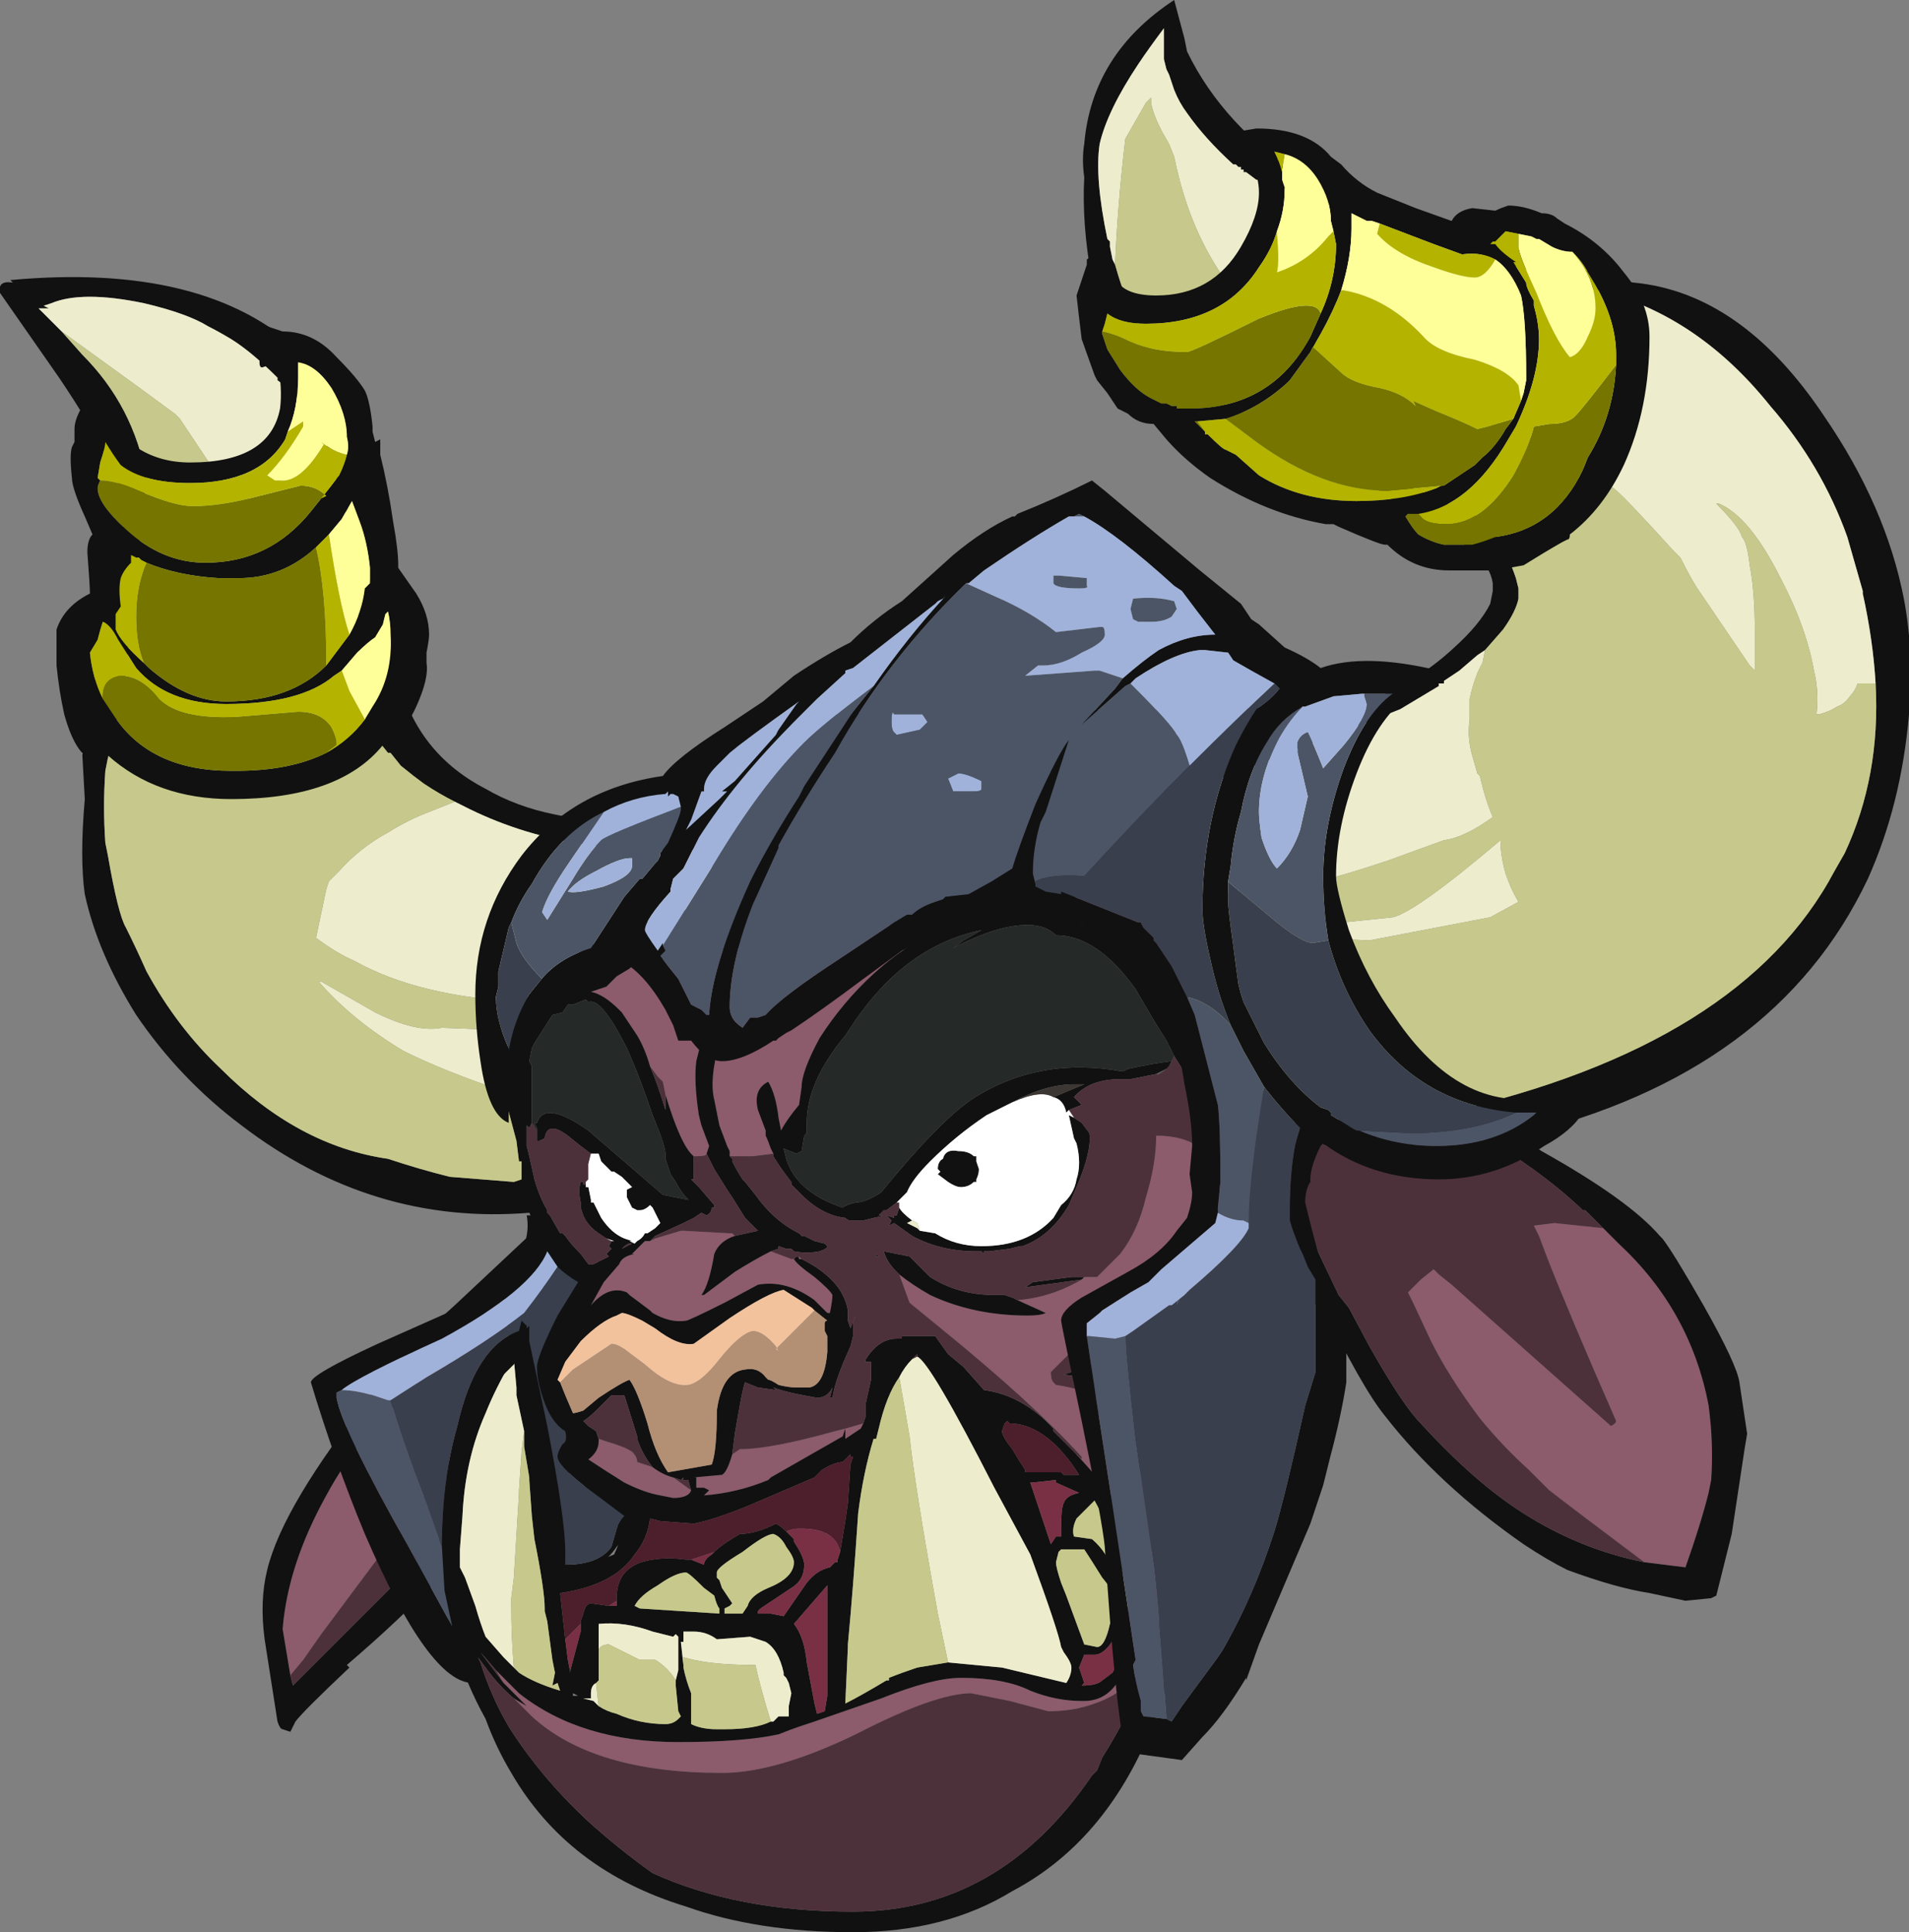 <?xml version="1.0" encoding="UTF-8" standalone="no"?>
<svg xmlns:ffdec="https://www.free-decompiler.com/flash" xmlns:xlink="http://www.w3.org/1999/xlink" ffdec:objectType="frame" height="263.2px" width="260.05px" xmlns="http://www.w3.org/2000/svg">
  <rect width="100%" height="100%" fill="#808080" stroke="none"/>
  <g transform="matrix(1.0, 0.0, 0.0, 1.0, 92.75, 229.95)">
    <use ffdec:characterId="661" height="37.6" transform="matrix(7.0, 0.0, 0.0, 7.0, -92.75, -229.95)" width="37.15" xlink:href="#shape0"/>
  </g>
  <defs>
    <g id="shape0" transform="matrix(1.0, 0.0, 0.0, 1.0, 13.25, 32.85)">
      <path d="M17.95 -8.95 L18.25 -8.65 Q19.65 -7.35 20.0 -5.5 20.1 -4.75 20.05 -4.05 L20.0 -3.8 Q19.85 -3.2 19.55 -2.35 L18.75 -2.45 Q17.35 -3.5 16.9 -3.85 L16.5 -4.25 Q16.0 -4.7 15.55 -5.25 14.95 -6.05 14.6 -6.75 L14.25 -7.5 14.15 -7.7 14.4 -7.95 14.65 -8.15 14.75 -8.05 15.0 -7.85 18.1 -5.1 Q18.2 -5.15 18.2 -5.2 17.3 -7.25 16.85 -8.4 L16.7 -8.8 16.6 -9.0 17.0 -9.05 17.95 -8.95 M9.45 -1.95 L9.2 -0.7 9.15 -0.7 Q8.8 0.05 8.05 0.3 7.65 0.45 7.15 0.45 L6.4 0.25 5.65 0.1 Q4.95 0.1 3.4 0.9 1.85 1.65 0.8 1.65 -1.7 1.65 -2.9 0.55 L-3.25 0.2 -3.0 0.35 -3.45 -0.1 -3.6 -0.35 -3.15 0.1 Q-1.95 1.05 -0.05 1.05 1.2 1.05 1.9 0.9 2.15 0.8 2.3 0.75 L2.6 0.65 3.9 0.2 Q4.9 -0.2 5.45 -0.2 6.3 -0.2 6.8 0.05 7.3 0.25 7.8 0.25 L7.85 0.25 Q8.35 0.25 8.6 -0.3 L8.8 -3.1 8.55 -3.5 Q8.3 -3.9 7.65 -4.6 L7.8 -4.45 7.8 -4.5 Q6.85 -5.55 5.0 -7.05 L4.45 -7.5 4.25 -8.05 Q4.5 -7.85 4.85 -7.65 5.7 -7.25 6.75 -7.25 7.0 -7.25 7.1 -7.3 L6.55 -7.55 Q7.2 -7.6 7.8 -7.95 L7.85 -8.0 8.1 -8.0 8.55 -8.45 Q8.9 -8.9 9.05 -9.55 9.25 -10.2 9.25 -10.75 9.75 -10.75 10.05 -10.55 L10.55 -9.75 8.0 -6.95 7.2 -6.15 Q7.2 -6.0 7.25 -5.95 L7.3 -5.9 Q8.25 -5.75 8.7 -5.3 L9.45 -1.95 M3.55 -5.15 L3.5 -5.05 3.2 -4.85 3.2 -5.05 3.15 -4.9 1.75 -4.1 1.7 -4.05 Q1.1 -3.8 0.45 -3.75 L0.55 -3.85 0.45 -3.9 0.3 -3.9 0.3 -4.1 0.25 -4.1 0.8 -4.15 Q0.9 -4.2 1.0 -4.55 L1.15 -4.65 Q1.75 -4.65 3.0 -5.0 L3.2 -5.05 3.55 -5.15 M2.35 -8.35 L2.3 -8.35 2.3 -8.4 2.35 -8.35 M2.2 -8.35 Q2.25 -8.25 2.6 -8.0 2.9 -7.75 2.95 -7.65 2.95 -7.55 2.9 -7.3 L2.85 -7.3 2.6 -7.55 Q2.05 -7.95 1.5 -7.85 L0.85 -7.5 Q0.15 -7.15 0.1 -7.15 -0.2 -7.1 -0.55 -7.3 L-0.6 -7.35 -1.0 -7.65 -1.05 -7.7 Q-1.4 -7.85 -1.75 -7.45 L-1.5 -7.9 -1.2 -8.25 Q-1.15 -8.4 -0.9 -8.45 L-0.95 -8.45 -0.7 -8.7 -0.6 -8.7 -0.5 -8.75 0.0 -8.9 0.05 -8.9 0.95 -8.85 1.0 -8.85 1.05 -8.8 Q0.75 -8.7 0.65 -8.45 0.55 -7.85 0.4 -7.65 L0.45 -7.65 1.05 -8.1 Q1.45 -8.35 1.75 -8.5 L2.15 -8.35 2.2 -8.35 M0.25 -10.35 Q0.0 -10.55 -0.3 -11.55 L-0.35 -11.8 -0.45 -11.9 -0.6 -12.1 Q-0.7 -12.45 -0.85 -12.7 L-1.15 -13.15 -1.2 -13.2 Q-1.5 -13.5 -1.75 -13.55 L-1.45 -13.65 -1.25 -13.85 -1.0 -14.0 -0.9 -14.1 9.4 -15.65 8.65 -14.25 Q7.95 -14.95 7.2 -15.0 5.35 -15.35 3.75 -13.9 3.15 -13.35 2.7 -12.65 2.35 -12.0 2.35 -11.7 L2.3 -11.35 Q2.05 -11.05 1.95 -10.85 L1.9 -11.1 Q1.85 -11.55 1.7 -11.8 1.4 -11.65 1.5 -11.25 L1.65 -10.85 1.65 -10.75 Q1.7 -10.65 1.75 -10.5 L1.8 -10.4 1.4 -10.35 0.95 -10.35 0.95 -10.45 0.9 -10.55 0.75 -10.95 Q0.7 -11.2 0.65 -11.45 0.55 -11.85 0.75 -12.55 L0.4 -12.6 0.3 -12.2 Q0.25 -11.8 0.35 -11.15 L0.4 -10.95 0.55 -10.55 0.5 -10.4 Q0.5 -10.35 0.3 -10.35 L0.25 -10.35 M-0.15 -4.1 L0.2 -3.85 Q0.15 -3.7 -0.15 -3.7 L-0.4 -3.75 Q-0.7 -3.8 -1.1 -4.0 -1.5 -4.25 -1.8 -4.45 -1.6 -4.6 -1.6 -4.8 L-1.6 -4.85 -1.45 -4.8 Q-1.1 -4.7 -0.95 -4.6 -0.85 -4.5 -0.85 -4.4 L-0.55 -4.3 Q-0.35 -4.15 -0.15 -4.1 M-3.45 -7.65 L-3.35 -6.85 -4.5 -4.4 -7.0 -1.05 -7.35 -0.55 -7.6 -0.25 -7.75 -1.15 Q-7.65 -2.4 -6.9 -3.75 -6.55 -4.4 -6.05 -5.0 L-3.45 -7.65" fill="#8c5b6c" fill-rule="evenodd" stroke="none"/>
      <path d="M23.25 -19.55 Q23.2 -20.4 23.0 -21.3 L23.0 -21.35 22.7 -22.4 Q22.2 -23.8 21.2 -24.95 19.6 -26.95 17.35 -27.3 L11.25 -29.35 11.2 -29.35 11.0 -29.5 10.95 -29.5 10.95 -29.55 10.9 -29.55 10.9 -29.6 10.85 -29.6 10.8 -29.65 10.75 -29.65 Q10.2 -30.15 9.85 -30.65 9.7 -30.85 9.6 -31.1 9.55 -31.25 9.5 -31.4 L9.45 -31.5 9.4 -31.7 9.4 -32.3 Q9.1 -31.9 8.9 -31.6 8.3 -30.7 8.15 -30.05 8.05 -29.4 8.3 -28.2 L8.35 -28.15 8.35 -28.05 8.4 -27.8 8.45 -27.7 Q8.85 -26.25 9.7 -25.35 L15.5 -22.8 Q16.0 -22.35 16.25 -21.6 L16.3 -21.4 16.3 -21.2 Q16.25 -20.95 16.0 -20.6 L15.65 -20.2 15.5 -20.1 15.15 -19.8 14.85 -19.6 14.85 -19.55 14.75 -19.55 14.75 -19.5 14.0 -19.05 13.5 -18.85 10.5 -17.7 9.85 -13.6 9.9 -13.35 10.0 -13.15 10.05 -12.95 9.4 -15.65 -0.9 -14.1 -1.0 -14.0 -1.25 -13.85 -1.45 -13.65 -1.75 -13.55 Q-1.5 -13.5 -1.2 -13.2 L-1.15 -13.15 -0.85 -12.7 Q-0.7 -12.45 -0.6 -12.1 -0.45 -11.75 -0.3 -11.25 L-0.3 -11.55 Q0.0 -10.55 0.25 -10.35 L0.25 -9.9 0.2 -9.9 0.35 -9.75 0.65 -9.4 0.65 -9.35 0.6 -9.35 Q0.6 -9.25 0.5 -9.2 L0.4 -9.25 0.25 -9.15 0.05 -9.05 -0.5 -8.8 -0.6 -8.7 -0.7 -8.7 -0.95 -8.45 -0.9 -8.45 Q-1.15 -8.4 -1.2 -8.25 L-1.5 -7.9 -1.75 -7.45 Q-1.4 -7.85 -1.05 -7.7 L-1.0 -7.65 -0.6 -7.35 -0.55 -7.3 Q-0.2 -7.1 0.1 -7.15 0.15 -7.15 0.85 -7.5 L1.5 -7.85 Q2.05 -7.95 2.6 -7.55 L2.85 -7.3 2.9 -7.3 Q2.95 -7.55 2.95 -7.65 2.9 -7.75 2.6 -8.0 2.25 -8.25 2.2 -8.35 L2.25 -8.4 Q2.3 -8.4 2.3 -8.35 L2.35 -8.35 Q3.15 -7.95 3.25 -7.35 L3.25 -7.15 3.3 -7.0 3.4 -7.25 3.35 -7.15 3.35 -6.85 3.3 -6.65 Q3.0 -6.0 2.95 -5.65 L2.9 -5.65 2.95 -5.85 Q2.85 -5.65 2.65 -5.65 2.05 -5.75 1.8 -5.85 L1.85 -5.8 1.5 -5.85 1.25 -5.95 Q1.2 -5.85 1.05 -4.95 L1.0 -4.55 Q0.9 -4.2 0.8 -4.15 L0.25 -4.1 0.3 -4.1 0.3 -3.9 0.45 -3.9 0.55 -3.85 0.45 -3.75 Q1.1 -3.8 1.7 -4.05 L1.75 -4.1 3.15 -4.9 3.2 -5.05 3.2 -4.85 3.5 -5.05 3.55 -5.15 3.6 -5.3 3.6 -5.55 3.7 -6.0 3.7 -6.35 3.6 -6.35 3.6 -6.4 Q3.85 -6.8 4.2 -6.8 L4.3 -6.8 4.3 -6.85 4.95 -6.85 5.2 -6.5 5.5 -6.25 5.9 -5.8 Q6.65 -5.7 7.25 -5.05 L7.25 -5.0 7.65 -4.6 Q8.3 -3.9 8.55 -3.5 L8.8 -3.1 8.6 -0.3 Q8.35 0.25 7.85 0.25 L7.8 0.25 Q7.3 0.25 6.8 0.05 6.3 -0.2 5.45 -0.2 4.9 -0.2 3.9 0.2 L2.6 0.65 2.3 0.75 Q2.15 0.8 1.9 0.9 1.2 1.05 -0.05 1.05 -1.95 1.05 -3.15 0.1 L-3.6 -0.35 -3.9 -0.7 -3.45 -0.1 -3.0 0.35 -3.25 0.2 Q-3.55 -0.05 -3.8 -0.4 L-3.95 -0.6 -3.9 -0.5 Q-3.7 0.15 -3.35 0.75 -2.75 1.7 -1.85 2.55 -1.25 3.1 -0.55 3.6 1.1 4.35 3.35 4.35 6.2 4.35 8.0 1.7 L8.1 1.6 8.2 1.35 Q8.55 0.8 8.85 0.15 L9.2 -0.7 9.45 -1.95 7.85 -6.05 7.45 -6.1 Q10.45 -7.1 10.9 -8.6 L12.3 -8.7 12.8 -7.65 13.0 -7.4 13.4 -6.65 Q14.05 -5.5 14.4 -5.15 15.45 -4.0 16.4 -3.4 17.5 -2.7 18.75 -2.45 L19.55 -2.35 Q19.85 -3.2 20.0 -3.8 L20.05 -4.05 Q20.1 -4.75 20.0 -5.5 19.65 -7.35 18.25 -8.65 L17.95 -8.95 17.6 -9.3 17.55 -9.3 17.5 -9.35 Q16.7 -10.1 15.5 -10.8 L13.05 -10.35 12.45 -10.6 11.95 -11.0 14.9 -11.2 Q20.65 -12.5 22.45 -15.9 L22.65 -16.25 Q23.35 -17.75 23.25 -19.55 M3.2 -5.05 L3.2 -5.05 M-11.6 -18.5 L-10.8 -22.9 Q-10.95 -23.8 -12.1 -25.5 L-13.25 -27.15 Q-13.3 -27.4 -13.0 -27.35 L-13.05 -27.4 Q-9.25 -27.75 -7.4 -26.0 L-5.55 -19.9 Q-5.25 -18.25 -3.8 -17.5 -3.2 -17.15 -2.45 -17.0 L-2.2 -16.95 2.65 -18.95 13.1 -19.1 Q14.25 -19.5 15.05 -20.25 15.55 -20.7 15.75 -21.1 L15.8 -21.35 15.8 -21.5 Q15.7 -22.15 14.55 -22.6 L8.0 -27.4 Q7.8 -28.5 7.85 -29.4 7.8 -29.75 7.85 -30.05 8.0 -31.8 9.6 -32.85 L9.8 -32.1 9.85 -31.85 Q10.55 -30.4 12.15 -29.35 L18.2 -27.4 18.55 -27.35 Q20.65 -27.15 22.25 -24.75 23.45 -23.0 23.8 -21.2 24.0 -20.15 23.9 -18.95 23.75 -17.2 23.1 -15.75 21.3 -11.95 16.3 -10.75 L16.75 -10.45 Q18.45 -9.5 19.05 -8.8 L19.1 -8.75 Q19.3 -8.5 19.9 -7.45 20.55 -6.3 20.6 -5.95 L20.75 -4.95 20.7 -4.65 20.45 -3.0 20.15 -1.8 20.05 -1.75 19.55 -1.7 18.85 -1.85 Q18.2 -1.95 17.25 -2.3 16.85 -2.5 16.4 -2.8 14.75 -3.95 13.7 -5.3 13.25 -5.85 12.4 -7.6 L9.15 0.8 Q8.25 3.0 6.45 3.95 5.15 4.75 3.35 4.75 1.5 4.75 0.1 4.25 -2.2 3.55 -3.3 1.65 -3.6 1.15 -3.8 0.6 -4.55 -0.75 -4.65 -2.25 L-4.8 -2.05 Q-5.45 -1.35 -6.5 -0.45 L-6.45 -0.4 Q-7.35 0.45 -7.5 0.65 L-7.6 0.85 -7.75 0.8 Q-7.8 0.8 -7.85 0.65 L-8.1 -0.95 Q-8.2 -1.7 -8.05 -2.3 -7.75 -3.55 -6.0 -5.75 L-5.8 -6.0 Q-5.3 -6.65 -4.4 -7.45 L-2.8 -8.95 -2.95 -9.25 Q-6.0 -9.0 -8.55 -10.95 -9.75 -11.85 -10.6 -13.1 -11.35 -14.3 -11.6 -15.45 -11.7 -16.15 -11.6 -17.3 L-11.65 -18.2 -11.65 -18.25 -11.65 -18.15 -11.6 -18.5 M-3.05 -13.35 Q-2.25 -14.55 0.3 -15.2 L0.75 -16.35 Q-2.05 -16.1 -4.1 -17.1 L-4.4 -17.25 Q-4.7 -17.4 -5.0 -17.6 L-5.2 -17.75 -5.45 -17.95 -5.65 -18.2 -5.7 -18.2 Q-6.2 -18.8 -6.25 -19.25 L-6.3 -22.1 -7.0 -24.55 Q-7.35 -25.1 -7.85 -25.45 L-7.85 -25.5 Q-8.35 -26.0 -8.75 -26.25 -9.0 -26.4 -9.2 -26.5 -9.6 -26.75 -10.45 -26.95 -11.65 -27.2 -12.25 -26.95 L-12.4 -26.9 -12.3 -26.85 -12.5 -26.85 -12.05 -26.4 -11.65 -25.95 Q-10.65 -24.95 -10.4 -23.55 L-10.85 -19.35 Q-11.1 -18.4 -11.2 -17.85 -11.25 -17.15 -11.2 -16.45 L-11.15 -16.2 Q-10.95 -15.05 -10.8 -14.8 -10.6 -14.4 -10.4 -13.95 -9.8 -12.85 -8.95 -12.05 -7.45 -10.55 -5.7 -10.3 -5.1 -10.1 -4.5 -9.95 L-3.25 -9.85 -3.1 -9.9 -3.1 -10.25 -3.15 -10.25 -3.2 -10.65 -3.4 -11.4 -3.4 -11.6 -3.35 -12.8 -3.05 -13.35 M9.6 -12.3 L9.45 -12.6 9.2 -13.0 8.85 -13.6 Q8.1 -14.65 7.3 -14.65 7.1 -14.85 6.75 -14.85 6.15 -14.85 5.3 -14.4 L5.5 -14.55 5.85 -14.75 Q4.4 -14.45 3.4 -13.0 L3.2 -12.7 Q2.45 -11.8 2.45 -11.0 L2.45 -10.8 2.4 -10.75 2.35 -10.45 2.25 -10.4 2.0 -10.5 2.05 -10.3 Q2.25 -9.65 3.15 -9.35 3.2 -9.4 3.4 -9.45 3.6 -9.45 3.9 -9.65 5.0 -11.0 5.65 -11.45 6.95 -12.3 8.6 -12.0 L8.7 -12.05 Q9.15 -12.15 9.55 -12.2 L9.5 -12.1 9.45 -12.05 9.25 -11.95 8.75 -11.85 8.55 -11.85 Q7.95 -11.85 7.65 -11.5 L7.8 -11.35 7.55 -11.25 7.5 -11.2 Q7.45 -11.45 7.25 -11.5 L7.85 -11.75 7.65 -11.75 Q7.1 -11.75 6.45 -11.4 L5.95 -11.15 Q5.35 -10.75 4.85 -10.25 4.5 -9.9 4.4 -9.65 L4.2 -9.45 4.0 -9.3 3.95 -9.3 3.85 -9.2 3.9 -9.2 Q4.0 -9.2 3.75 -9.15 L3.55 -9.1 3.3 -9.1 Q3.25 -9.1 3.2 -9.15 2.75 -9.2 2.35 -9.6 L2.15 -9.8 2.15 -9.85 Q1.95 -10.1 1.8 -10.35 L1.8 -10.4 1.75 -10.5 Q1.7 -10.65 1.65 -10.75 L1.65 -10.85 1.5 -11.25 Q1.4 -11.65 1.7 -11.8 1.85 -11.55 1.9 -11.1 L1.95 -10.85 Q2.05 -11.05 2.3 -11.35 L2.35 -11.7 Q2.35 -12.0 2.7 -12.65 3.15 -13.35 3.75 -13.9 5.35 -15.35 7.2 -15.0 7.95 -14.95 8.65 -14.25 L9.65 -13.05 9.85 -11.9 9.6 -12.3 M4.65 -8.9 L4.95 -8.85 Q5.35 -8.6 5.85 -8.6 6.75 -8.6 7.25 -9.15 L7.4 -9.4 Q7.65 -9.6 7.7 -9.9 7.8 -10.2 7.7 -10.6 L7.65 -10.7 7.55 -11.15 7.65 -11.1 7.8 -11.0 7.95 -10.8 Q8.0 -10.45 7.7 -9.75 L7.55 -9.4 Q7.2 -8.8 6.65 -8.6 L6.6 -8.6 6.4 -8.55 6.0 -8.5 5.9 -8.5 5.9 -8.45 5.85 -8.5 5.75 -8.5 Q5.05 -8.5 4.5 -8.8 L4.15 -9.05 4.05 -9.0 4.1 -9.1 4.0 -9.2 4.15 -9.15 4.15 -9.2 4.2 -9.2 4.25 -9.35 Q4.3 -9.25 4.5 -9.1 L4.4 -9.05 4.6 -8.95 4.65 -8.9 M4.25 -8.05 L4.2 -8.1 Q4.0 -8.3 3.95 -8.5 L4.45 -8.4 Q4.7 -8.15 4.85 -8.0 5.4 -7.65 6.1 -7.65 L6.3 -7.65 6.45 -7.6 6.55 -7.55 7.1 -7.3 Q7.0 -7.25 6.75 -7.25 5.7 -7.25 4.85 -7.65 4.5 -7.85 4.25 -8.05 M7.8 -7.95 L6.7 -7.8 6.85 -7.9 7.6 -8.0 7.85 -8.0 7.8 -7.95 M0.5 -10.4 L0.55 -10.55 0.4 -10.95 0.35 -11.15 Q0.25 -11.8 0.3 -12.2 L0.4 -12.6 0.75 -12.55 Q0.55 -11.85 0.65 -11.45 0.7 -11.2 0.75 -10.95 L0.9 -10.55 0.95 -10.45 0.95 -10.35 1.0 -10.3 1.0 -10.25 Q1.1 -10.05 1.2 -9.9 L1.25 -9.85 1.45 -9.6 Q1.8 -9.1 2.3 -8.85 L2.35 -8.8 2.4 -8.8 2.6 -8.7 2.8 -8.65 2.85 -8.6 Q2.85 -8.55 2.7 -8.5 2.45 -8.45 2.2 -8.5 L2.15 -8.55 2.05 -8.55 1.9 -8.6 1.9 -8.55 1.75 -8.5 Q1.45 -8.35 1.05 -8.1 L0.45 -7.65 0.4 -7.65 Q0.55 -7.85 0.65 -8.45 0.75 -8.7 1.05 -8.8 L1.5 -8.9 1.25 -9.15 1.0 -9.55 0.9 -9.7 0.65 -10.1 0.5 -10.4 M-2.35 -5.95 L-2.25 -5.7 -2.1 -5.35 Q-2.05 -5.35 -1.9 -5.4 L-1.6 -5.65 Q-1.15 -5.95 -1.0 -6.0 -0.85 -5.8 -0.65 -5.15 -0.5 -4.55 -0.25 -4.2 L0.6 -4.35 Q0.7 -4.6 0.7 -5.4 0.8 -6.15 1.25 -6.2 1.5 -6.25 1.65 -6.05 L1.7 -6.0 Q1.75 -6.0 1.9 -5.9 2.1 -5.85 2.25 -5.85 L2.5 -5.85 Q2.8 -5.9 2.85 -6.55 L2.85 -6.85 2.8 -6.95 2.8 -7.1 Q2.8 -7.15 2.85 -7.15 L2.6 -7.35 2.55 -7.4 2.0 -7.75 Q1.7 -7.7 0.95 -7.2 L0.25 -6.7 Q-0.05 -6.65 -0.5 -7.0 L-0.75 -7.15 Q-1.05 -7.3 -1.15 -7.3 L-1.25 -7.25 Q-1.55 -7.15 -1.95 -6.75 L-2.25 -6.35 -2.4 -6.0 -2.35 -5.95 M5.75 -10.25 L5.8 -10.1 Q5.8 -10.0 5.75 -9.9 L5.75 -9.85 5.7 -9.85 Q5.6 -9.75 5.45 -9.75 5.35 -9.75 5.2 -9.85 L5.0 -10.0 5.05 -10.05 5.0 -10.1 Q5.0 -10.25 5.1 -10.3 5.15 -10.5 5.4 -10.45 5.6 -10.45 5.7 -10.35 L5.75 -10.35 5.75 -10.25 M3.8 -8.4 L3.8 -8.45 3.85 -8.4 3.8 -8.4 M4.6 -6.45 L4.6 -6.5 4.5 -6.4 Q4.35 -6.25 4.25 -6.05 4.0 -5.7 3.85 -5.05 L3.8 -4.85 3.75 -4.85 Q3.55 -4.2 3.45 -3.4 3.35 -1.9 3.25 -0.85 L3.25 -0.8 3.2 0.3 Q3.5 0.15 4.0 -0.15 L4.05 -0.15 4.05 -0.2 Q4.3 -0.3 4.6 -0.4 L5.2 -0.5 6.25 -0.4 7.5 -0.1 Q7.6 -0.25 7.6 -0.4 7.6 -0.5 7.45 -0.7 L7.4 -0.8 Q7.35 -1.1 6.8 -2.6 L6.1 -3.9 Q4.85 -6.35 4.6 -6.45 M3.1 -2.65 L3.2 -3.25 3.25 -3.6 3.3 -4.35 3.35 -4.5 3.3 -4.5 3.3 -4.55 3.15 -4.4 Q3.0 -4.4 2.75 -4.25 L2.6 -4.1 1.55 -3.65 Q0.75 -3.3 0.25 -3.2 L-0.4 -3.25 -0.6 -3.3 Q-0.65 -2.9 -0.9 -2.6 -1.3 -2.0 -2.35 -1.85 L-2.25 -0.95 -2.2 -0.55 -2.15 -0.3 -2.15 -0.35 -1.95 -1.1 -1.95 -1.3 -1.9 -1.45 Q-1.85 -1.65 -1.75 -1.65 L-1.4 -1.6 -1.25 -1.6 -1.25 -1.7 -1.25 -1.75 Q-1.25 -2.4 -0.55 -2.5 -0.25 -2.55 0.1 -2.5 L0.2 -2.5 0.45 -2.4 Q0.45 -2.5 0.6 -2.6 L0.65 -2.65 Q0.8 -2.8 1.15 -3.0 1.45 -3.0 1.85 -3.2 1.95 -3.15 2.05 -3.05 L2.2 -2.9 2.2 -2.85 Q2.4 -2.55 2.4 -2.4 2.4 -2.1 2.15 -1.95 L1.55 -1.55 1.5 -1.5 1.5 -1.45 1.75 -1.45 2.0 -1.4 2.45 -2.05 Q2.65 -2.3 2.9 -2.35 L3.0 -2.45 3.05 -2.45 3.05 -2.5 3.1 -2.65 M0.2 -3.85 Q0.15 -4.0 0.15 -4.05 L0.05 -4.05 0.05 -4.1 0.0 -4.05 -0.15 -4.1 Q-0.35 -4.15 -0.55 -4.3 -0.75 -4.55 -0.85 -4.85 L-0.85 -4.9 -1.1 -5.7 -1.35 -5.7 -1.6 -5.45 Q-1.8 -5.25 -1.9 -5.2 L-1.8 -5.1 -1.65 -5.0 -1.6 -4.85 -1.6 -4.8 Q-1.6 -4.6 -1.8 -4.45 -1.5 -4.25 -1.1 -4.0 -0.7 -3.8 -0.4 -3.75 L-0.15 -3.7 Q0.15 -3.7 0.2 -3.85 M1.8 -3.0 Q1.65 -3.0 1.2 -2.65 0.7 -2.35 0.7 -2.25 L0.7 -2.15 0.75 -2.1 0.8 -1.95 1.0 -1.65 0.95 -1.6 0.85 -1.55 0.85 -1.45 1.2 -1.45 1.3 -1.6 Q1.35 -1.8 1.7 -1.95 2.2 -2.15 2.2 -2.45 2.2 -2.55 2.05 -2.75 1.95 -2.95 1.8 -3.0 M0.45 -1.95 Q0.15 -2.25 0.1 -2.25 -0.1 -2.25 -0.45 -2.0 -0.8 -1.8 -0.9 -1.6 L-0.8 -1.55 0.75 -1.45 0.75 -1.55 Q0.7 -1.6 0.65 -1.8 L0.45 -1.95 M1.75 0.65 L1.8 0.65 1.9 0.55 2.1 0.55 2.1 0.35 2.15 0.1 2.1 -0.1 2.05 -0.2 2.0 -0.25 2.0 -0.3 Q1.9 -0.75 1.65 -0.9 L1.35 -1.0 0.7 -0.95 Q0.5 -1.1 0.25 -1.1 L0.05 -1.1 0.05 -0.9 0.0 -0.9 0.05 -0.45 0.05 -0.4 Q0.1 -0.15 0.2 0.1 L0.2 0.7 Q0.4 0.8 0.7 0.8 L0.85 0.8 Q1.45 0.8 1.75 0.65 M2.45 -0.5 L2.6 0.3 2.65 0.5 2.8 0.45 2.85 0.15 Q2.85 -1.0 2.85 -2.0 L2.2 -1.25 Q2.4 -1.0 2.45 -0.5 M6.3 -5.15 L6.25 -5.0 Q6.25 -4.9 6.45 -4.65 L6.6 -4.4 6.7 -4.25 6.7 -4.2 7.4 -4.2 7.45 -4.15 7.75 -4.15 Q7.15 -5.1 6.45 -5.15 L6.4 -5.15 6.35 -5.2 6.3 -5.15 M6.8 -4.0 L7.2 -2.8 7.3 -2.95 7.4 -2.95 7.4 -3.15 Q7.4 -3.5 7.45 -3.6 7.5 -3.75 7.75 -3.8 L7.3 -4.0 7.3 -4.05 6.85 -4.0 6.8 -4.0 M7.4 -2.7 L7.35 -2.65 7.3 -2.45 Q7.3 -2.35 7.4 -2.05 L7.5 -1.8 7.85 -0.85 8.1 -0.8 Q8.25 -0.8 8.35 -1.25 L8.45 -1.7 Q8.45 -1.85 8.2 -2.15 7.95 -2.55 7.85 -2.7 L7.4 -2.7 M8.75 -1.55 L8.5 -2.65 Q8.3 -3.2 8.05 -3.65 L7.7 -3.3 Q7.6 -3.1 7.65 -2.95 L8.0 -2.9 Q8.3 -2.65 8.45 -2.2 L8.6 -1.5 8.45 -1.0 Q8.25 -0.65 8.05 -0.65 L7.85 -0.65 7.75 -0.4 7.85 -0.1 7.8 -0.05 Q8.1 -0.05 8.2 -0.15 L8.4 -0.3 8.5 -0.5 8.75 -1.55 M-2.8 -10.85 L-2.8 -10.9 -2.85 -11.0 -2.8 -11.0 Q-2.65 -11.45 -1.8 -10.85 L-0.35 -9.6 0.15 -9.5 Q0.0 -9.65 -0.1 -9.85 L-0.2 -10.0 -0.3 -10.3 -0.3 -10.4 Q-0.3 -10.55 -0.55 -11.15 -0.8 -11.9 -1.05 -12.45 -1.55 -13.45 -1.8 -13.35 L-1.85 -13.4 -2.1 -13.3 -2.2 -13.3 -2.3 -13.15 -2.5 -13.1 -2.85 -12.55 -2.9 -12.45 -2.95 -12.2 -2.9 -12.1 -2.9 -11.0 -2.95 -10.9 -3.0 -10.95 -3.0 -10.55 -2.95 -10.35 -2.85 -9.9 Q-2.75 -9.55 -2.6 -9.3 L-2.6 -9.25 -2.55 -9.2 -2.35 -8.85 -2.3 -8.85 -2.25 -8.8 Q-2.15 -8.65 -1.95 -8.45 L-1.8 -8.25 -1.7 -8.25 -1.4 -8.4 -1.45 -8.45 -1.35 -8.55 -1.4 -8.6 -1.35 -8.7 -1.3 -8.7 -1.45 -8.75 -1.6 -8.85 Q-1.75 -8.95 -1.85 -9.1 L-1.9 -9.2 -1.95 -9.35 -1.95 -9.45 Q-2.0 -9.7 -1.95 -9.85 L-1.9 -9.85 -1.9 -9.8 -1.85 -9.8 -1.85 -9.75 -1.8 -9.75 -1.75 -9.5 -1.75 -9.45 -1.7 -9.45 -1.55 -9.15 Q-1.35 -8.85 -1.1 -8.75 L-0.95 -8.7 -1.0 -8.7 -0.9 -8.65 -0.85 -8.7 Q-0.75 -8.75 -0.7 -8.85 L-0.65 -8.85 -0.5 -8.95 -0.4 -9.05 -0.55 -9.35 -0.6 -9.4 Q-0.7 -9.3 -0.8 -9.3 L-0.85 -9.3 -0.95 -9.35 -1.05 -9.55 -1.05 -9.7 -0.95 -9.75 -1.15 -9.95 -1.3 -10.05 -1.35 -10.05 -1.4 -10.1 -1.55 -10.25 -1.6 -10.4 -1.75 -10.4 -1.95 -10.55 -2.2 -10.75 Q-2.6 -11.05 -2.65 -10.7 L-2.75 -10.65 -2.8 -10.65 -2.8 -10.85 M-0.25 -10.65 L-0.25 -10.65 M-3.65 -8.05 L-3.65 -8.05 M-3.35 -6.85 L-3.45 -7.65 -6.05 -5.0 Q-6.55 -4.4 -6.9 -3.75 -7.65 -2.4 -7.75 -1.15 L-7.6 -0.25 -7.55 -0.05 -4.65 -2.95 -4.5 -4.4 -3.35 -6.85 M-1.0 -8.65 Q-1.05 -8.65 -1.15 -8.55 L-1.15 -8.55 -0.95 -8.65 -1.0 -8.65 M-2.1 -4.75 L-2.15 -5.05 -2.2 -2.35 Q-1.65 -2.45 -1.3 -2.6 -1.2 -2.8 -1.15 -3.05 L-2.3 -4.45 -2.1 -4.75 M-3.2 -5.85 L-3.25 -6.4 -3.3 -6.35 Q-3.6 -5.85 -3.8 -5.35 -4.2 -4.45 -4.25 -3.35 L-4.3 -2.7 -4.3 -2.35 -4.2 -2.15 -4.0 -1.6 Q-3.9 -1.25 -3.8 -1.0 L-3.45 -0.6 -3.25 -0.4 -3.15 -0.3 Q-2.85 -0.1 -2.35 0.05 L-2.4 -0.1 -2.5 -0.05 -2.45 -0.3 -2.5 -0.55 -2.6 -1.3 -2.65 -1.5 -2.65 -1.55 Q-2.65 -1.9 -2.85 -2.9 L-2.9 -3.35 -2.95 -4.05 -2.95 -4.1 -3.05 -4.7 -3.05 -5.0 -3.2 -5.7 -3.2 -5.8 -3.2 -5.85 M-1.6 -0.75 L-1.6 -0.15 -1.65 -0.1 Q-1.75 -0.05 -1.75 0.1 L-1.75 0.2 -1.9 0.2 -1.7 0.25 -1.6 0.35 Q-1.45 0.45 -1.25 0.5 -0.8 0.7 -0.3 0.7 -0.15 0.7 -0.05 0.6 L0.0 0.55 -0.05 0.45 -0.1 -0.05 -0.1 -0.15 -0.05 -0.35 -0.05 -1.0 -0.1 -1.05 -0.15 -1.0 -0.55 -1.1 Q-1.1 -1.3 -1.6 -1.25 L-1.6 -0.75 M-2.55 0.0 L-2.55 0.0 M-2.1 0.1 L-2.1 0.15 -2.0 0.15 -2.1 0.1" fill="#111111" fill-rule="evenodd" stroke="none"/>
      <path d="M11.95 -11.0 L12.45 -10.6 13.05 -10.35 15.5 -10.8 Q16.7 -10.1 17.5 -9.35 L17.55 -9.3 17.6 -9.3 17.95 -8.95 17.0 -9.05 16.6 -9.0 16.7 -8.8 16.85 -8.4 Q17.3 -7.25 18.2 -5.2 18.2 -5.15 18.1 -5.1 L15.0 -7.85 14.75 -8.05 14.65 -8.15 14.4 -7.95 14.15 -7.7 14.25 -7.5 14.6 -6.75 Q14.95 -6.05 15.55 -5.25 16.0 -4.7 16.5 -4.25 L16.9 -3.85 Q17.35 -3.5 18.75 -2.45 17.5 -2.7 16.4 -3.4 15.45 -4.0 14.4 -5.15 14.05 -5.5 13.4 -6.65 L13.0 -7.4 12.8 -7.65 12.3 -8.7 10.9 -8.6 Q10.45 -7.1 7.45 -6.1 L7.85 -6.05 9.45 -1.95 8.7 -5.3 Q8.25 -5.75 7.3 -5.9 L7.25 -5.95 Q7.2 -6.0 7.2 -6.15 L8.0 -6.95 10.55 -9.75 10.05 -10.55 Q9.75 -10.75 9.25 -10.75 9.25 -10.2 9.05 -9.55 8.9 -8.9 8.55 -8.45 L8.1 -8.0 7.85 -8.0 7.6 -8.0 6.85 -7.9 6.7 -7.8 7.8 -7.95 Q7.2 -7.6 6.55 -7.55 L6.45 -7.6 6.3 -7.65 6.1 -7.65 Q5.4 -7.65 4.85 -8.0 4.7 -8.15 4.45 -8.4 L3.95 -8.5 Q4.0 -8.3 4.2 -8.1 L4.25 -8.05 4.45 -7.5 5.0 -7.05 Q6.85 -5.55 7.8 -4.5 L7.8 -4.45 7.65 -4.6 7.25 -5.0 7.25 -5.05 Q6.65 -5.7 5.9 -5.8 L5.5 -6.25 5.2 -6.5 4.95 -6.85 4.3 -6.85 4.3 -6.8 4.2 -6.8 Q3.85 -6.8 3.6 -6.4 L3.6 -6.35 3.7 -6.35 3.7 -6.0 3.6 -5.55 3.6 -5.3 3.55 -5.15 3.2 -5.05 3.2 -5.05 3.0 -5.0 Q1.75 -4.65 1.15 -4.65 L1.0 -4.55 1.05 -4.95 Q1.2 -5.85 1.25 -5.95 L1.5 -5.85 1.85 -5.8 1.8 -5.85 Q2.05 -5.75 2.65 -5.65 2.85 -5.65 2.95 -5.85 L2.9 -5.65 2.95 -5.65 Q3.0 -6.0 3.3 -6.65 L3.35 -6.85 3.35 -7.15 3.4 -7.25 3.3 -7.0 3.25 -7.15 3.25 -7.35 Q3.15 -7.95 2.35 -8.35 L2.3 -8.4 2.3 -8.35 Q2.3 -8.4 2.25 -8.4 L2.2 -8.35 2.15 -8.35 1.75 -8.5 1.9 -8.55 1.9 -8.6 2.05 -8.55 2.15 -8.55 2.2 -8.5 Q2.45 -8.45 2.7 -8.5 2.85 -8.55 2.85 -8.6 L2.8 -8.65 2.6 -8.7 2.4 -8.8 2.35 -8.8 2.3 -8.85 Q1.8 -9.1 1.45 -9.6 L1.25 -9.85 1.2 -9.9 Q1.1 -10.05 1.0 -10.25 L1.0 -10.3 0.95 -10.35 1.4 -10.35 1.8 -10.4 1.8 -10.35 Q1.95 -10.1 2.15 -9.85 L2.15 -9.8 2.35 -9.6 Q2.75 -9.2 3.2 -9.15 3.25 -9.1 3.3 -9.1 L3.55 -9.1 3.75 -9.15 Q4.0 -9.2 3.9 -9.2 L3.85 -9.2 3.95 -9.3 4.0 -9.3 4.2 -9.45 4.25 -9.45 4.25 -9.35 4.2 -9.2 4.15 -9.2 4.15 -9.15 4.0 -9.2 4.1 -9.1 4.05 -9.0 4.15 -9.05 4.5 -8.8 Q5.05 -8.5 5.75 -8.5 L5.85 -8.5 5.9 -8.45 5.9 -8.5 6.0 -8.5 6.4 -8.55 6.6 -8.6 6.65 -8.6 Q7.2 -8.8 7.55 -9.4 L7.7 -9.75 Q8.0 -10.45 7.95 -10.8 L7.8 -11.0 7.65 -11.1 7.55 -11.25 7.8 -11.35 7.65 -11.5 Q7.95 -11.85 8.55 -11.85 L8.75 -11.85 9.25 -11.95 9.3 -11.95 9.45 -12.05 9.5 -12.1 9.55 -12.2 9.6 -12.3 9.85 -11.9 9.65 -13.05 8.65 -14.25 9.4 -15.65 10.05 -12.95 11.95 -11.0 M9.2 -0.7 L8.85 0.15 Q8.55 0.8 8.2 1.35 L8.1 1.6 8.0 1.7 Q6.2 4.35 3.35 4.35 1.1 4.35 -0.55 3.6 -1.25 3.1 -1.85 2.55 -2.75 1.7 -3.35 0.75 -3.7 0.15 -3.9 -0.5 L-3.95 -0.6 -3.8 -0.4 Q-3.55 -0.05 -3.25 0.2 L-2.9 0.55 Q-1.7 1.65 0.8 1.65 1.85 1.65 3.4 0.9 4.95 0.1 5.65 0.1 L6.4 0.25 7.15 0.45 Q7.65 0.45 8.05 0.3 8.8 0.05 9.15 -0.7 L9.2 -0.7 M-3.45 -0.1 L-3.9 -0.7 -3.6 -0.35 -3.45 -0.1 M-0.7 -8.7 L-0.6 -8.7 -0.5 -8.8 0.05 -9.05 0.25 -9.15 0.4 -9.25 0.5 -9.2 Q0.6 -9.25 0.6 -9.35 L0.65 -9.35 0.65 -9.4 0.35 -9.75 0.2 -9.9 0.25 -9.9 0.25 -10.35 0.3 -10.35 Q0.5 -10.35 0.5 -10.4 L0.65 -10.1 0.9 -9.7 1.0 -9.55 1.25 -9.15 1.5 -8.9 1.05 -8.8 1.0 -8.85 0.95 -8.85 0.05 -8.9 0.0 -8.9 -0.5 -8.75 -0.6 -8.7 -0.7 -8.7 M-0.3 -11.55 L-0.3 -11.25 Q-0.45 -11.75 -0.6 -12.1 L-0.45 -11.9 -0.35 -11.8 -0.3 -11.55 M10.0 -13.15 L9.9 -13.35 10.0 -13.15 M9.85 -13.6 L10.5 -17.7 9.7 -15.35 9.85 -13.6 M3.8 -8.4 L3.85 -8.4 3.8 -8.45 3.8 -8.4 M4.5 -6.4 L4.6 -6.5 4.6 -6.45 4.5 -6.4 M-0.15 -4.1 L0.0 -4.05 0.05 -4.1 0.05 -4.05 0.15 -4.05 Q0.15 -4.0 0.2 -3.85 L-0.15 -4.1 M-1.6 -4.85 L-1.65 -5.0 -1.8 -5.1 -1.9 -5.2 Q-1.8 -5.25 -1.6 -5.45 L-1.35 -5.7 -1.1 -5.7 -0.85 -4.9 -0.85 -4.85 Q-0.75 -4.55 -0.55 -4.3 L-0.85 -4.4 Q-0.85 -4.5 -0.95 -4.6 -1.1 -4.7 -1.45 -4.8 L-1.6 -4.85 M6.6 -4.4 L6.6 -4.4 M-2.9 -11.0 L-2.8 -10.85 -2.8 -10.65 -2.75 -10.65 -2.65 -10.7 Q-2.6 -11.05 -2.2 -10.75 L-1.95 -10.55 -1.75 -10.4 -1.8 -10.2 -1.8 -9.9 -1.85 -9.85 -1.85 -9.8 -1.9 -9.8 -1.9 -9.85 -1.95 -9.85 Q-2.0 -9.7 -1.95 -9.45 L-1.95 -9.35 -1.9 -9.2 -1.85 -9.1 Q-1.75 -8.95 -1.6 -8.85 L-1.45 -8.75 -1.35 -8.7 -1.4 -8.6 -1.35 -8.55 -1.45 -8.45 -1.4 -8.4 -1.7 -8.25 -1.8 -8.25 -1.95 -8.45 Q-2.15 -8.65 -2.25 -8.8 L-2.3 -8.85 -2.35 -8.85 -2.55 -9.2 -2.6 -9.25 -2.6 -9.3 Q-2.75 -9.55 -2.85 -9.9 L-2.95 -10.35 -3.0 -10.55 -3.0 -10.95 -2.95 -10.9 -2.9 -11.0 M-0.25 -10.65 L-0.25 -10.65 M-3.45 -7.65 L-3.35 -6.85 -3.45 -7.65 M-4.5 -4.4 L-4.65 -2.95 -7.55 -0.05 -7.6 -0.25 -7.35 -0.55 -7.0 -1.05 -4.5 -4.4 M-1.0 -8.65 L-0.95 -8.65 -1.15 -8.55 -1.15 -8.55 Q-1.05 -8.65 -1.0 -8.65" fill="#4d313a" fill-rule="evenodd" stroke="none"/>
      <path d="M4.2 -9.45 L4.4 -9.65 Q4.5 -9.9 4.85 -10.25 5.35 -10.75 5.95 -11.15 L6.45 -11.4 Q7.0 -11.65 7.25 -11.5 7.45 -11.45 7.5 -11.2 L7.55 -11.25 7.65 -11.1 7.55 -11.15 7.65 -10.7 7.7 -10.6 Q7.8 -10.2 7.7 -9.9 7.65 -9.6 7.4 -9.4 L7.25 -9.15 Q6.75 -8.6 5.85 -8.6 5.35 -8.6 4.95 -8.85 L4.65 -8.9 4.6 -9.05 4.5 -9.1 Q4.3 -9.25 4.25 -9.35 L4.25 -9.45 4.2 -9.45 M5.75 -10.25 L5.75 -10.35 5.7 -10.35 Q5.6 -10.45 5.4 -10.45 5.15 -10.5 5.1 -10.3 5.0 -10.25 5.0 -10.1 L5.05 -10.05 5.0 -10.0 5.2 -9.85 Q5.35 -9.75 5.45 -9.75 5.6 -9.75 5.7 -9.85 L5.75 -9.85 5.75 -9.9 Q5.8 -10.0 5.8 -10.1 L5.75 -10.25 M-1.75 -10.4 L-1.6 -10.4 -1.55 -10.25 -1.4 -10.1 -1.35 -10.05 -1.3 -10.05 -1.15 -9.95 -0.95 -9.75 -1.05 -9.7 -1.05 -9.55 -0.95 -9.35 -0.85 -9.3 -0.8 -9.3 Q-0.7 -9.3 -0.6 -9.4 L-0.55 -9.35 -0.4 -9.05 -0.5 -8.95 -0.65 -8.85 -0.7 -8.85 Q-0.75 -8.75 -0.85 -8.7 L-0.9 -8.65 -1.0 -8.7 -0.95 -8.7 -1.1 -8.75 Q-1.35 -8.85 -1.55 -9.15 L-1.7 -9.45 -1.75 -9.45 -1.75 -9.5 -1.8 -9.75 -1.85 -9.75 -1.85 -9.8 -1.85 -9.85 -1.8 -9.9 -1.8 -10.2 -1.75 -10.4 M-1.45 -8.75 L-1.3 -8.7 -1.35 -8.7 -1.45 -8.75" fill="#ffffff" fill-rule="evenodd" stroke="none"/>
      <path d="M2.6 -7.35 L2.85 -7.15 Q2.8 -7.15 2.8 -7.1 L2.8 -6.95 2.85 -6.85 2.85 -6.55 Q2.8 -5.9 2.5 -5.85 L2.25 -5.85 Q2.1 -5.85 1.9 -5.9 1.75 -6.0 1.7 -6.0 L1.65 -6.05 Q1.5 -6.25 1.25 -6.2 0.8 -6.15 0.7 -5.4 0.7 -4.6 0.6 -4.35 L-0.25 -4.2 Q-0.5 -4.55 -0.65 -5.15 -0.85 -5.8 -1.0 -6.0 -1.15 -5.95 -1.6 -5.65 L-1.9 -5.4 Q-2.05 -5.35 -2.1 -5.35 L-2.25 -5.7 -2.35 -5.95 -2.1 -6.2 -1.35 -6.7 Q-1.25 -6.7 -1.1 -6.6 L-0.7 -6.3 Q-0.2 -5.85 0.15 -5.9 0.4 -5.95 0.75 -6.4 1.15 -6.9 1.4 -6.95 1.6 -6.95 1.85 -6.65 L1.9 -6.55 1.85 -6.6 2.6 -7.35" fill="#b38f74" fill-rule="evenodd" stroke="none"/>
      <path d="M2.6 -7.35 L1.85 -6.6 1.9 -6.55 1.85 -6.65 Q1.6 -6.95 1.4 -6.95 1.15 -6.9 0.75 -6.4 0.4 -5.95 0.15 -5.9 -0.2 -5.85 -0.7 -6.3 L-1.1 -6.6 Q-1.25 -6.7 -1.35 -6.7 L-2.1 -6.2 -2.35 -5.95 -2.4 -6.0 -2.25 -6.35 -1.95 -6.75 Q-1.55 -7.15 -1.25 -7.25 L-1.15 -7.3 Q-1.05 -7.3 -0.75 -7.15 L-0.5 -7.0 Q-0.05 -6.65 0.25 -6.7 L0.95 -7.2 Q1.7 -7.7 2.0 -7.75 L2.55 -7.4 2.6 -7.35" fill="#f2c29d" fill-rule="evenodd" stroke="none"/>
      <path d="M8.45 -27.7 L8.4 -27.8 8.35 -28.05 8.35 -28.15 8.3 -28.2 Q8.05 -29.4 8.15 -30.05 8.3 -30.7 8.9 -31.6 9.1 -31.9 9.4 -32.3 L9.4 -31.7 9.45 -31.5 9.5 -31.4 Q9.55 -31.25 9.6 -31.1 9.7 -30.85 9.85 -30.65 10.2 -30.15 10.75 -29.65 L10.8 -29.65 10.85 -29.6 10.9 -29.6 10.9 -29.55 10.95 -29.55 10.95 -29.5 11.0 -29.5 11.2 -29.35 11.25 -29.35 17.35 -27.3 Q19.6 -26.95 21.2 -24.95 22.2 -23.8 22.7 -22.4 L23.0 -21.35 23.0 -21.3 Q23.2 -20.4 23.25 -19.55 L22.9 -19.55 Q22.85 -19.4 22.75 -19.3 22.65 -19.15 22.5 -19.1 22.35 -19.0 22.15 -18.95 L22.1 -18.95 Q22.15 -19.4 22.05 -19.8 21.9 -20.65 21.4 -21.6 20.8 -22.8 20.2 -23.05 L20.15 -23.05 Q20.6 -22.6 20.65 -22.4 20.75 -22.3 20.8 -21.85 20.9 -21.35 20.9 -20.55 L20.9 -19.8 20.8 -19.9 19.85 -21.3 Q19.7 -21.5 19.45 -22.0 L19.3 -22.15 Q18.35 -23.2 18.15 -23.35 17.3 -24.0 16.4 -24.4 L11.3 -26.6 Q10.0 -27.8 9.6 -29.8 L9.5 -30.05 Q9.2 -30.55 9.15 -30.85 L9.15 -30.95 9.05 -30.85 8.65 -30.15 Q8.5 -28.9 8.45 -27.7 M10.5 -17.7 L13.5 -18.85 14.0 -19.05 14.75 -19.5 14.75 -19.55 14.85 -19.55 14.85 -19.6 15.15 -19.8 15.5 -20.1 15.65 -20.2 15.6 -19.95 Q15.45 -19.7 15.35 -19.25 L15.35 -18.85 Q15.3 -18.5 15.4 -18.15 L15.5 -17.8 15.55 -17.75 Q15.65 -17.3 15.8 -16.95 15.25 -16.55 14.85 -16.5 L13.75 -16.1 Q12.7 -15.75 12.35 -15.7 L9.7 -15.35 10.5 -17.7 M-11.65 -18.25 L-11.6 -18.5 -11.65 -18.15 -11.65 -18.25 M12.2 -14.8 L12.4 -14.85 13.85 -15.0 Q14.3 -15.1 15.95 -16.5 15.95 -16.2 16.05 -15.85 16.15 -15.55 16.3 -15.3 L15.75 -15.0 13.4 -14.55 12.25 -14.6 12.2 -14.8 M-4.4 -17.25 L-4.1 -17.1 Q-2.05 -16.1 0.75 -16.35 L0.3 -15.2 Q-2.25 -14.55 -3.05 -13.35 -5.1 -13.45 -6.35 -14.15 -6.7 -14.3 -7.1 -14.6 L-6.9 -15.55 -6.85 -15.7 -6.65 -15.9 Q-6.25 -16.35 -5.7 -16.65 -5.3 -16.9 -4.9 -17.05 L-4.4 -17.25 M-3.35 -12.8 L-3.4 -11.6 Q-4.6 -12.0 -5.4 -12.4 -6.4 -13.0 -7.05 -13.75 L-7.0 -13.75 -5.95 -13.15 Q-5.15 -12.75 -4.65 -12.85 L-3.35 -12.8 M-12.05 -26.4 L-12.5 -26.85 -12.3 -26.85 -12.4 -26.9 -12.25 -26.95 Q-11.65 -27.2 -10.45 -26.95 -9.6 -26.75 -9.2 -26.5 -9.0 -26.4 -8.75 -26.25 -8.35 -26.0 -7.85 -25.5 L-7.85 -25.45 Q-7.35 -25.1 -7.0 -24.55 L-6.3 -22.1 -8.85 -23.35 -9.75 -24.7 -9.85 -24.8 -10.6 -25.35 -12.05 -26.4 M4.65 -8.9 L4.6 -8.95 4.4 -9.05 4.5 -9.1 4.6 -9.05 4.65 -8.9 M4.5 -6.4 L4.6 -6.45 Q4.85 -6.35 6.1 -3.9 L6.8 -2.6 Q7.35 -1.1 7.4 -0.8 L7.45 -0.7 Q7.6 -0.5 7.6 -0.4 7.6 -0.25 7.5 -0.1 L6.25 -0.4 5.2 -0.5 5.0 -1.45 Q4.55 -3.95 4.45 -4.9 L4.25 -6.05 Q4.35 -6.25 4.5 -6.4 M0.05 -0.45 L0.0 -0.9 0.05 -0.9 0.05 -1.1 0.25 -1.1 Q0.5 -1.1 0.7 -0.95 L1.35 -1.0 1.65 -0.9 Q1.9 -0.75 2.0 -0.3 L2.0 -0.25 2.05 -0.2 2.1 -0.1 2.15 0.1 2.1 0.35 2.1 0.55 1.9 0.55 1.8 0.65 1.75 0.65 Q1.55 0.0 1.45 -0.45 0.7 -0.45 0.25 -0.55 L0.05 -0.6 0.05 -0.45 M-3.65 -8.05 L-3.65 -8.05 M-3.25 -0.4 L-3.45 -0.6 -3.8 -1.0 Q-3.9 -1.25 -4.0 -1.6 L-4.2 -2.15 -4.3 -2.35 -4.3 -2.7 -4.25 -3.35 Q-4.2 -4.45 -3.8 -5.35 -3.6 -5.85 -3.3 -6.35 L-3.25 -6.4 -3.2 -5.85 -3.2 -5.8 -3.2 -5.7 -3.05 -5.0 -3.1 -4.6 -3.15 -3.85 -3.15 -3.8 -3.25 -2.15 -3.3 -1.75 -3.3 -1.6 Q-3.3 -1.0 -3.25 -0.4 M-1.6 -0.75 L-1.6 -1.25 Q-1.1 -1.3 -0.55 -1.1 L-0.15 -1.0 -0.1 -1.05 -0.05 -1.0 -0.05 -0.35 -0.1 -0.15 Q-0.25 -0.4 -0.5 -0.55 L-0.8 -0.55 -1.4 -0.85 Q-1.55 -0.85 -1.6 -0.75 M-1.6 0.35 L-1.7 0.25 -1.9 0.2 -1.75 0.2 -1.75 0.1 Q-1.75 -0.05 -1.65 -0.1 L-1.6 0.35" fill="#edeccd" fill-rule="evenodd" stroke="none"/>
      <path d="M8.45 -27.7 Q8.5 -28.9 8.65 -30.15 L9.05 -30.85 9.15 -30.95 9.15 -30.85 Q9.2 -30.55 9.5 -30.05 L9.6 -29.8 Q10.0 -27.8 11.3 -26.6 L16.4 -24.4 Q17.3 -24.0 18.15 -23.35 18.35 -23.2 19.3 -22.15 L19.45 -22.0 Q19.7 -21.5 19.85 -21.3 L20.8 -19.9 20.9 -19.8 20.9 -20.55 Q20.9 -21.35 20.8 -21.85 20.75 -22.3 20.65 -22.4 20.6 -22.6 20.15 -23.05 L20.2 -23.05 Q20.8 -22.8 21.4 -21.6 21.9 -20.65 22.05 -19.8 22.15 -19.4 22.1 -18.95 L22.15 -18.95 Q22.35 -19.0 22.5 -19.1 22.65 -19.15 22.75 -19.3 22.85 -19.4 22.9 -19.55 L23.25 -19.55 Q23.35 -17.75 22.65 -16.25 L22.45 -15.9 Q20.65 -12.5 14.9 -11.2 L11.95 -11.0 10.05 -12.95 10.0 -13.15 9.9 -13.35 9.85 -13.6 9.7 -15.35 12.35 -15.7 Q12.7 -15.75 13.75 -16.1 L14.85 -16.5 Q15.25 -16.55 15.8 -16.95 15.65 -17.3 15.55 -17.75 L15.5 -17.8 15.4 -18.15 Q15.3 -18.5 15.35 -18.85 L15.35 -19.25 Q15.45 -19.7 15.6 -19.95 L15.65 -20.2 16.0 -20.6 Q16.25 -20.95 16.3 -21.2 L16.3 -21.4 16.25 -21.6 Q16.0 -22.35 15.5 -22.8 L9.7 -25.35 Q8.85 -26.25 8.45 -27.7 M12.2 -14.8 L12.25 -14.6 13.4 -14.55 15.75 -15.0 16.3 -15.3 Q16.15 -15.55 16.05 -15.85 15.95 -16.2 15.95 -16.5 14.3 -15.1 13.85 -15.0 L12.4 -14.85 12.2 -14.8 M-4.4 -17.25 L-4.9 -17.05 Q-5.3 -16.9 -5.7 -16.65 -6.25 -16.35 -6.65 -15.9 L-6.85 -15.7 -6.9 -15.55 -7.1 -14.6 Q-6.7 -14.3 -6.35 -14.15 -5.1 -13.45 -3.05 -13.35 L-3.35 -12.8 -4.65 -12.85 Q-5.15 -12.75 -5.95 -13.15 L-7.0 -13.75 -7.05 -13.75 Q-6.4 -13.0 -5.4 -12.4 -4.6 -12.0 -3.4 -11.6 L-3.4 -11.4 -3.2 -10.65 -3.15 -10.25 -3.1 -10.25 -3.1 -9.9 -3.25 -9.85 -4.5 -9.95 Q-5.1 -10.1 -5.7 -10.3 -7.45 -10.55 -8.95 -12.05 -9.8 -12.85 -10.4 -13.95 -10.6 -14.4 -10.8 -14.8 -10.95 -15.05 -11.15 -16.2 L-11.2 -16.45 Q-11.25 -17.15 -11.2 -17.85 -11.1 -18.4 -10.85 -19.35 L-10.4 -23.55 Q-10.65 -24.95 -11.65 -25.95 L-12.05 -26.4 -10.6 -25.35 -9.85 -24.8 -9.75 -24.7 -8.85 -23.35 -6.3 -22.1 -6.25 -19.25 Q-6.2 -18.8 -5.7 -18.2 L-5.65 -18.2 -5.45 -17.95 -5.2 -17.75 -5.0 -17.6 Q-4.7 -17.4 -4.4 -17.25 M5.2 -0.5 L4.6 -0.4 Q4.3 -0.3 4.05 -0.2 L4.05 -0.15 4.0 -0.15 Q3.5 0.15 3.2 0.3 L3.25 -0.8 3.25 -0.85 Q3.35 -1.9 3.45 -3.4 3.55 -4.2 3.75 -4.85 L3.8 -4.85 3.85 -5.05 Q4.0 -5.7 4.25 -6.05 L4.45 -4.9 Q4.55 -3.95 5.0 -1.45 L5.2 -0.5 M1.8 -3.0 Q1.95 -2.95 2.05 -2.75 2.2 -2.55 2.2 -2.45 2.2 -2.15 1.7 -1.95 1.35 -1.8 1.3 -1.6 L1.2 -1.45 0.85 -1.45 0.85 -1.55 0.95 -1.6 1.0 -1.65 0.8 -1.95 0.75 -2.1 0.7 -2.15 0.7 -2.25 Q0.7 -2.35 1.2 -2.65 1.65 -3.0 1.8 -3.0 M0.45 -1.95 L0.65 -1.8 Q0.7 -1.6 0.75 -1.55 L0.75 -1.45 -0.8 -1.55 -0.9 -1.6 Q-0.8 -1.8 -0.45 -2.0 -0.1 -2.25 0.1 -2.25 0.15 -2.25 0.45 -1.95 M1.75 0.65 Q1.45 0.8 0.85 0.8 L0.7 0.8 Q0.4 0.8 0.2 0.7 L0.2 0.1 Q0.1 -0.15 0.05 -0.4 L0.05 -0.45 0.05 -0.6 0.25 -0.55 Q0.7 -0.45 1.45 -0.45 1.55 0.0 1.75 0.65 M8.6 -1.5 L8.45 -2.2 Q8.3 -2.65 8.0 -2.9 L7.65 -2.95 Q7.6 -3.1 7.7 -3.3 L8.05 -3.65 Q8.3 -3.2 8.5 -2.65 L8.75 -1.55 8.6 -1.5 M7.4 -2.7 L7.85 -2.7 Q7.95 -2.55 8.2 -2.15 8.45 -1.85 8.45 -1.7 L8.35 -1.25 Q8.25 -0.8 8.1 -0.8 L7.85 -0.85 7.5 -1.8 7.4 -2.05 Q7.3 -2.35 7.3 -2.45 L7.35 -2.65 7.4 -2.7 M-3.25 -0.4 Q-3.3 -1.0 -3.3 -1.6 L-3.3 -1.75 -3.25 -2.15 -3.15 -3.8 -3.15 -3.85 -3.1 -4.6 -3.05 -5.0 -3.05 -4.7 -2.95 -4.1 -2.95 -4.05 -2.9 -3.35 -2.85 -2.9 Q-2.65 -1.9 -2.65 -1.55 L-2.65 -1.5 -2.6 -1.3 -2.5 -0.55 -2.45 -0.3 -2.5 -0.05 -2.4 -0.1 -2.35 0.05 Q-2.85 -0.1 -3.15 -0.3 L-3.25 -0.4 M-3.2 -5.8 L-3.2 -5.85 -3.2 -5.8 M-2.55 0.0 L-2.55 0.0 M-1.65 -0.1 L-1.6 -0.15 -1.6 -0.75 Q-1.55 -0.85 -1.4 -0.85 L-0.8 -0.55 -0.5 -0.55 Q-0.25 -0.4 -0.1 -0.15 L-0.1 -0.05 -0.05 0.45 0.0 0.55 -0.05 0.6 Q-0.15 0.7 -0.3 0.7 -0.8 0.7 -1.25 0.5 -1.45 0.45 -1.6 0.35 L-1.65 -0.1" fill="#c6c98b" fill-rule="evenodd" stroke="none"/>
      <path d="M9.55 -12.2 Q9.15 -12.15 8.7 -12.05 L8.6 -12.0 Q6.95 -12.3 5.65 -11.45 5.0 -11.0 3.9 -9.65 3.6 -9.45 3.4 -9.45 3.2 -9.4 3.15 -9.35 2.25 -9.65 2.05 -10.3 L2.0 -10.5 2.25 -10.4 2.35 -10.45 2.4 -10.75 2.45 -10.8 2.45 -11.0 Q2.45 -11.8 3.2 -12.7 L3.4 -13.0 Q4.4 -14.45 5.85 -14.75 L5.5 -14.55 5.3 -14.4 Q6.15 -14.85 6.75 -14.85 7.1 -14.85 7.3 -14.65 8.1 -14.65 8.85 -13.6 L9.2 -13.0 9.45 -12.6 9.6 -12.3 9.55 -12.2 M-2.9 -11.0 L-2.9 -12.1 -2.95 -12.2 -2.9 -12.45 -2.85 -12.55 -2.5 -13.1 -2.3 -13.15 -2.2 -13.3 -2.1 -13.3 -1.85 -13.4 -1.8 -13.35 Q-1.55 -13.45 -1.05 -12.45 -0.8 -11.9 -0.55 -11.15 -0.3 -10.55 -0.3 -10.4 L-0.3 -10.3 -0.2 -10.0 -0.1 -9.85 Q0.0 -9.65 0.15 -9.5 L-0.35 -9.6 -1.8 -10.85 Q-2.65 -11.45 -2.8 -11.0 L-2.85 -11.0 -2.8 -10.9 -2.8 -10.85 -2.9 -11.0" fill="#252927" fill-rule="evenodd" stroke="none"/>
      <path d="M9.25 -11.95 L9.45 -12.05 9.3 -11.95 9.25 -11.95" fill="#5b5b57" fill-rule="evenodd" stroke="none"/>
      <path d="M6.45 -11.4 Q7.1 -11.75 7.65 -11.75 L7.85 -11.75 7.25 -11.5 Q7.0 -11.65 6.45 -11.4 M-1.95 -10.55 L-1.75 -10.4 -1.95 -10.55 M-1.4 -10.1 L-1.35 -10.05 -1.3 -10.05 -1.35 -10.05 -1.4 -10.1" fill="#3d3734" fill-rule="evenodd" stroke="none"/>
      <path d="M-2.25 -0.95 L-2.35 -1.85 Q-1.3 -2.0 -0.9 -2.6 -0.65 -2.9 -0.6 -3.3 L-0.4 -3.25 0.25 -3.2 Q0.75 -3.3 1.55 -3.65 L2.6 -4.1 2.75 -4.25 Q3.0 -4.4 3.15 -4.4 L3.3 -4.55 3.3 -4.5 3.35 -4.5 3.3 -4.35 3.25 -3.6 3.2 -3.25 3.1 -2.65 Q3.0 -3.15 2.2 -3.1 L2.05 -3.05 Q1.95 -3.15 1.85 -3.2 1.45 -3.0 1.15 -3.0 0.8 -2.8 0.65 -2.65 L0.2 -2.5 0.1 -2.5 Q-0.25 -2.55 -0.55 -2.5 -1.25 -2.4 -1.25 -1.75 L-1.25 -1.7 -1.4 -1.6 -1.75 -1.65 Q-1.85 -1.65 -1.9 -1.45 L-1.95 -1.3 -1.95 -1.1 -1.95 -1.25 -2.25 -0.95 M6.6 -4.4 L6.45 -4.65 Q6.25 -4.9 6.25 -5.0 L6.3 -5.15 6.35 -5.2 6.4 -5.15 6.45 -5.15 Q7.15 -5.1 7.75 -4.15 L7.45 -4.15 7.4 -4.2 6.7 -4.2 6.7 -4.25 6.6 -4.4 6.6 -4.4" fill="#4d1e2b" fill-rule="evenodd" stroke="none"/>
      <path d="M3.1 -2.65 L3.05 -2.5 3.05 -2.45 3.0 -2.45 2.9 -2.35 Q2.65 -2.3 2.45 -2.05 L2.0 -1.4 1.75 -1.45 1.5 -1.45 1.5 -1.5 1.55 -1.55 2.15 -1.95 Q2.4 -2.1 2.4 -2.4 2.4 -2.55 2.2 -2.85 L2.2 -2.9 2.05 -3.05 2.2 -3.1 Q3.0 -3.15 3.1 -2.65 M0.65 -2.65 L0.6 -2.6 Q0.45 -2.5 0.45 -2.4 L0.2 -2.5 0.65 -2.65 M-1.25 -1.7 L-1.25 -1.6 -1.4 -1.6 -1.25 -1.7 M-1.95 -1.1 L-2.15 -0.35 -2.15 -0.3 -2.2 -0.55 -2.25 -0.95 -1.95 -1.25 -1.95 -1.1 M2.45 -0.5 Q2.4 -1.0 2.2 -1.25 L2.85 -2.0 Q2.85 -1.0 2.85 0.15 L2.8 0.45 2.65 0.5 2.6 0.3 2.45 -0.5 M6.8 -4.0 L6.85 -4.0 7.3 -4.05 7.3 -4.0 7.75 -3.8 Q7.5 -3.75 7.45 -3.6 7.4 -3.5 7.4 -3.15 L7.4 -2.95 7.3 -2.95 7.2 -2.8 6.8 -4.0 M8.6 -1.5 L8.75 -1.55 8.5 -0.5 8.4 -0.3 8.2 -0.15 Q8.1 -0.05 7.8 -0.05 L7.85 -0.1 7.75 -0.4 7.85 -0.65 8.05 -0.65 Q8.25 -0.65 8.45 -1.0 L8.6 -1.5" fill="#7a3044" fill-rule="evenodd" stroke="none"/>
      <path d="M11.1 -29.7 L11.0 -29.8 Q11.0 -30.1 10.6 -30.15 L10.7 -30.25 10.75 -30.25 10.7 -30.35 10.9 -30.3 11.2 -30.35 Q12.2 -30.35 12.65 -29.8 L12.85 -29.65 Q13.15 -29.3 13.55 -29.1 L14.3 -28.8 15.0 -28.55 Q15.1 -28.75 15.4 -28.8 L15.85 -28.75 Q15.95 -28.8 16.1 -28.85 16.4 -28.85 16.75 -28.7 16.95 -28.7 17.05 -28.6 L17.2 -28.5 Q17.9 -28.15 18.35 -27.55 18.85 -26.95 18.85 -26.3 18.85 -24.9 18.35 -23.8 17.95 -22.95 17.3 -22.45 17.3 -22.35 17.25 -22.35 L17.15 -22.3 Q16.8 -22.1 16.4 -21.85 L15.85 -21.75 14.95 -21.75 Q14.25 -21.75 13.75 -22.25 L13.7 -22.25 Q13.6 -22.25 12.8 -22.6 L12.7 -22.65 12.55 -22.65 Q11.4 -22.85 10.3 -23.55 9.8 -23.9 9.45 -24.3 L9.2 -24.6 Q8.9 -24.6 8.7 -24.8 L8.5 -24.9 8.3 -25.2 8.1 -25.45 8.05 -25.55 7.8 -26.25 Q7.75 -26.65 7.7 -27.1 L7.9 -27.7 7.9 -27.8 8.1 -27.95 8.25 -27.95 Q8.35 -27.9 8.35 -27.75 L8.35 -27.65 8.45 -27.45 Q8.6 -27.1 9.25 -27.1 10.35 -27.1 10.9 -28.05 11.25 -28.65 11.25 -29.1 11.25 -29.4 11.1 -29.7 M11.7 -29.5 L11.7 -29.35 11.75 -29.2 11.75 -29.15 Q11.75 -28.75 11.6 -28.35 11.5 -28.0 11.25 -27.65 10.55 -26.55 9.05 -26.55 8.55 -26.55 8.3 -26.75 L8.25 -26.55 8.2 -26.4 8.2 -26.35 8.3 -26.05 8.55 -25.65 Q8.85 -25.25 9.15 -25.1 L9.35 -25.0 9.45 -25.0 9.55 -24.95 9.65 -24.95 9.65 -24.9 9.9 -24.9 Q11.5 -24.9 12.25 -26.3 L12.45 -26.75 Q12.75 -27.4 12.75 -28.1 L12.7 -28.35 12.65 -28.55 Q12.65 -28.95 12.4 -29.35 12.15 -29.75 11.75 -29.85 L11.55 -29.9 Q11.65 -29.7 11.7 -29.5 M13.6 -28.5 L13.45 -28.55 13.35 -28.55 13.05 -28.7 13.05 -28.4 Q13.05 -27.85 12.85 -27.2 12.7 -26.8 12.45 -26.35 L12.25 -26.0 11.85 -25.45 11.8 -25.4 Q11.25 -24.9 10.6 -24.7 L10.05 -24.65 10.0 -24.65 10.2 -24.45 10.2 -24.4 10.25 -24.4 Q10.55 -24.1 10.6 -24.1 L10.8 -24.0 11.25 -23.6 Q12.05 -23.1 13.15 -23.1 14.05 -23.1 14.7 -23.35 L14.8 -23.4 14.85 -23.4 15.45 -23.8 15.6 -23.95 Q15.85 -24.15 16.05 -24.5 L16.2 -24.7 16.35 -25.05 16.4 -25.2 16.45 -25.45 16.45 -25.5 Q16.45 -26.65 16.35 -27.1 16.15 -27.6 15.85 -27.8 15.6 -27.95 15.2 -27.9 L14.65 -28.1 13.6 -28.5 M16.3 -28.3 L16.05 -28.35 15.85 -28.15 15.8 -28.15 15.75 -28.1 15.85 -28.1 Q15.95 -27.95 16.25 -27.75 L16.2 -27.75 16.45 -27.35 Q16.45 -27.25 16.6 -27.0 L16.6 -26.9 Q16.7 -26.55 16.7 -26.25 16.7 -25.5 16.25 -24.55 L16.1 -24.3 Q15.35 -23.0 14.35 -22.85 L14.15 -22.85 14.1 -22.8 Q14.25 -22.55 14.35 -22.45 14.6 -22.3 14.85 -22.25 L15.4 -22.25 Q15.6 -22.3 15.85 -22.4 17.0 -22.55 17.55 -23.7 L17.65 -23.95 Q18.15 -24.75 18.2 -25.75 L18.2 -25.95 Q18.2 -26.6 17.8 -27.3 L17.65 -27.55 Q17.55 -27.75 17.35 -27.95 17.15 -27.95 16.95 -28.05 L16.7 -28.2 16.65 -28.2 16.55 -28.25 16.3 -28.3 M14.8 -19.7 Q14.75 -19.65 14.6 -19.6 L14.55 -19.55 14.55 -19.5 14.4 -19.45 14.35 -19.4 Q14.3 -19.3 14.2 -19.3 L14.15 -19.3 Q13.55 -18.85 13.15 -17.8 12.75 -16.75 12.75 -15.8 12.75 -15.55 13.0 -14.75 13.35 -13.8 13.9 -13.05 15.15 -11.2 16.8 -11.5 L17.1 -11.5 17.55 -11.55 17.55 -11.2 Q17.35 -10.85 16.8 -10.55 15.85 -9.9 14.75 -9.9 13.45 -9.9 12.5 -10.6 L12.45 -10.55 Q12.25 -10.15 12.25 -9.9 L12.25 -9.85 Q12.15 -9.7 12.15 -9.45 12.45 -8.2 12.85 -6.95 L12.95 -6.55 12.95 -5.95 Q12.85 -5.3 12.65 -4.55 L12.5 -3.95 12.25 -3.2 11.25 -0.85 11.0 -0.15 11.0 -0.2 Q10.55 0.55 10.15 0.95 L9.75 1.4 8.65 1.25 Q8.45 0.35 8.25 -2.75 8.2 -3.25 7.8 -5.2 7.4 -7.1 7.4 -7.15 7.4 -7.35 7.8 -7.6 L8.7 -8.1 Q9.35 -8.45 9.65 -8.9 L9.85 -9.15 Q9.95 -9.45 9.95 -9.65 L9.9 -10.0 9.95 -10.55 Q9.95 -11.05 9.8 -11.75 9.7 -12.45 9.5 -12.9 9.05 -14.1 7.8 -14.85 L7.5 -14.9 6.55 -15.0 6.15 -15.0 5.55 -14.9 5.25 -14.75 4.6 -14.5 4.3 -14.35 3.55 -13.8 Q2.75 -13.2 2.15 -12.8 L2.05 -12.75 1.9 -12.65 1.85 -12.6 1.8 -12.6 Q1.2 -12.2 0.8 -12.2 0.5 -12.2 0.2 -12.6 L-0.05 -12.6 -0.15 -12.9 -0.3 -13.2 Q-0.7 -13.9 -1.15 -14.15 L-1.5 -14.0 -1.6 -13.95 -1.75 -13.9 -1.95 -13.8 -1.95 -13.85 -2.05 -13.95 -2.1 -13.9 -2.3 -13.65 Q-2.8 -13.45 -3.05 -12.9 -3.35 -12.3 -3.35 -11.35 L-3.35 -11.0 Q-3.75 -11.15 -3.9 -12.2 -4.0 -12.85 -4.0 -13.5 -4.0 -15.0 -3.1 -16.2 -2.1 -17.5 -0.35 -17.75 -0.1 -18.1 0.85 -18.7 L1.6 -19.2 2.2 -19.7 Q2.8 -20.1 3.3 -20.35 3.75 -20.8 4.3 -21.15 L5.3 -22.05 Q5.9 -22.55 6.45 -22.8 L6.5 -22.8 6.55 -22.85 Q7.3 -23.15 8.0 -23.5 L8.25 -23.3 10.1 -21.75 10.9 -21.1 11.1 -20.8 11.25 -20.7 11.75 -20.25 Q12.2 -20.05 12.45 -19.85 13.3 -20.15 14.75 -19.8 L14.8 -19.7 M13.3 -19.35 L13.25 -19.35 12.7 -19.3 12.15 -19.1 12.1 -19.1 Q11.65 -18.85 11.4 -18.4 11.05 -17.85 10.9 -17.05 10.75 -16.55 10.7 -16.0 L10.65 -15.7 10.65 -15.3 Q10.65 -15.15 10.75 -14.45 10.8 -14.05 10.85 -13.7 L10.9 -13.5 10.95 -13.35 Q11.15 -12.95 11.35 -12.55 11.85 -11.75 12.45 -11.3 L12.6 -11.25 12.65 -11.2 12.65 -11.15 12.9 -11.0 Q13.05 -10.9 13.15 -10.85 L13.2 -10.85 Q13.9 -10.55 14.7 -10.55 15.85 -10.55 16.6 -11.15 L16.65 -11.2 16.25 -11.2 Q14.45 -11.35 13.4 -12.8 12.85 -13.6 12.6 -14.55 12.5 -15.15 12.5 -15.8 12.5 -16.8 12.9 -17.9 13.3 -18.95 13.85 -19.35 L13.3 -19.35 M7.65 -22.8 L7.55 -22.8 Q6.85 -22.4 5.9 -21.75 L5.6 -21.5 5.55 -21.5 Q4.0 -20.0 3.0 -18.2 2.4 -17.3 1.9 -16.4 L1.9 -16.35 1.4 -15.25 Q0.95 -14.1 0.95 -13.25 0.95 -13.15 1.0 -13.05 1.05 -12.95 1.2 -12.85 L1.35 -13.05 1.5 -13.05 1.65 -13.1 Q1.95 -13.45 3.1 -14.2 L4.15 -14.9 4.4 -15.05 4.5 -15.05 Q4.65 -15.2 4.95 -15.3 L5.1 -15.35 5.15 -15.4 5.6 -15.45 6.05 -15.7 6.45 -15.95 Q6.55 -16.3 6.9 -17.2 7.35 -18.2 7.55 -18.45 L7.1 -17.05 7.0 -16.85 Q6.85 -16.35 6.85 -15.85 L6.9 -15.65 6.9 -15.6 7.1 -15.5 7.4 -15.45 7.4 -15.5 8.9 -14.9 8.95 -14.9 9.0 -14.8 9.2 -14.6 9.2 -14.55 9.25 -14.5 9.55 -14.05 9.85 -13.45 10.0 -13.1 10.45 -11.35 Q10.5 -10.95 10.5 -9.85 L10.45 -9.35 10.45 -9.25 10.4 -9.05 9.35 -8.15 9.1 -7.9 8.75 -7.7 8.2 -7.35 8.15 -7.3 7.9 -7.1 7.9 -6.85 Q8.0 -6.15 8.4 -3.55 L8.85 -0.55 8.8 -0.45 Q8.85 -0.1 8.95 0.25 L8.95 0.45 9.0 0.55 9.45 0.6 9.55 0.65 9.75 0.35 10.45 -0.6 10.55 -0.75 Q11.15 -1.8 11.55 -3.05 11.75 -3.7 12.15 -5.5 L12.35 -6.15 12.35 -7.95 12.2 -8.2 12.1 -8.45 12.05 -8.55 Q11.9 -8.9 11.85 -9.1 L11.85 -9.3 Q11.85 -10.0 11.95 -10.55 12.0 -10.75 12.05 -10.9 11.7 -11.25 11.35 -11.7 11.15 -12.05 10.95 -12.4 L10.7 -12.9 Q10.45 -13.5 10.3 -14.2 10.15 -14.85 10.15 -15.15 10.15 -16.9 10.8 -18.35 11.0 -18.75 11.2 -19.05 11.5 -19.25 11.65 -19.45 L11.55 -19.55 11.1 -19.8 10.75 -20.0 10.65 -20.15 10.2 -20.2 10.1 -20.2 Q9.6 -20.15 8.85 -19.65 L8.75 -19.55 8.65 -19.5 7.8 -18.75 8.45 -19.45 8.6 -19.65 Q9.0 -20.0 9.3 -20.2 9.85 -20.5 10.4 -20.5 L10.05 -20.95 9.75 -21.35 9.6 -21.45 Q8.5 -22.45 7.85 -22.8 L7.75 -22.85 7.65 -22.8 M3.75 -19.5 Q4.45 -20.5 5.15 -21.25 L5.1 -21.2 5.0 -21.15 4.95 -21.1 3.35 -19.85 3.2 -19.8 3.2 -19.75 2.65 -19.25 2.25 -18.85 Q1.05 -17.65 0.35 -16.55 L0.05 -15.95 -0.15 -15.75 -0.2 -15.55 -0.2 -15.5 Q-0.7 -14.95 -0.7 -14.75 -0.7 -14.7 -0.45 -14.35 L-0.35 -14.5 -0.35 -14.45 -0.3 -14.35 -0.4 -14.25 -0.25 -14.05 -0.05 -13.8 0.2 -13.3 0.4 -13.2 0.5 -13.1 0.55 -13.1 Q0.6 -14.05 1.35 -15.7 1.75 -16.5 2.3 -17.35 L2.4 -17.55 3.35 -19.0 3.75 -19.5 M1.45 -18.1 L1.85 -18.55 1.9 -18.65 2.25 -19.15 2.3 -19.2 Q1.25 -18.45 0.95 -18.2 L0.7 -17.95 Q0.45 -17.7 0.45 -17.5 L0.45 -17.45 0.4 -17.45 0.2 -16.9 0.1 -16.7 0.75 -17.3 0.9 -17.45 0.8 -17.45 1.05 -17.65 1.45 -18.1 M-2.75 -13.75 Q-2.4 -14.2 -1.75 -14.4 L-1.1 -15.4 -0.8 -15.75 -0.75 -15.75 -0.5 -16.05 -0.45 -16.1 -0.4 -16.2 -0.4 -16.25 -0.25 -16.45 Q0.0 -17.0 0.0 -17.1 L0.0 -17.15 -0.05 -17.35 -0.15 -17.4 -0.2 -17.4 -0.25 -17.35 -0.25 -17.45 -0.3 -17.4 Q-0.95 -17.35 -1.5 -17.05 -2.35 -16.65 -2.9 -15.65 -3.15 -15.3 -3.3 -14.9 L-3.35 -14.8 -3.55 -13.95 -3.55 -13.65 -3.6 -13.45 Q-3.6 -13.0 -3.35 -12.45 L-3.35 -12.4 Q-3.25 -13.0 -2.95 -13.5 L-2.75 -13.75 M3.9 -12.5 L3.9 -12.5 M-5.5 -21.8 L-5.15 -21.3 Q-4.9 -20.9 -4.9 -20.5 -4.9 -20.4 -4.95 -20.15 L-4.95 -19.95 Q-4.9 -19.65 -5.15 -19.1 -5.45 -18.45 -5.8 -18.35 -6.65 -17.3 -8.75 -17.3 -10.2 -17.3 -11.15 -18.15 L-11.15 -18.1 Q-11.25 -18.05 -11.35 -18.05 -11.75 -18.05 -12.0 -18.95 -12.1 -19.4 -12.15 -19.9 -12.15 -20.45 -12.15 -20.6 -12.0 -21.05 -11.5 -21.3 -11.5 -21.45 -11.55 -22.1 -11.55 -22.35 -11.45 -22.45 L-11.6 -22.8 Q-11.85 -23.35 -11.85 -23.55 -11.9 -24.0 -11.85 -24.15 L-11.8 -24.25 -11.8 -24.5 Q-11.8 -24.65 -11.7 -24.85 -11.6 -25.05 -11.4 -25.1 L-11.3 -25.25 Q-11.15 -25.15 -11.1 -25.1 L-11.25 -24.8 -11.25 -24.65 Q-11.25 -24.55 -11.3 -24.4 L-11.25 -24.35 -11.2 -24.45 Q-11.2 -24.5 -11.05 -24.5 L-10.6 -24.15 Q-10.15 -23.85 -9.55 -23.85 -8.0 -23.85 -7.8 -24.9 -7.75 -25.3 -7.85 -25.8 L-8.15 -25.7 Q-8.2 -25.7 -8.2 -25.8 -8.2 -25.95 -8.15 -26.05 L-8.35 -26.2 Q-8.45 -26.3 -8.45 -26.45 L-8.05 -26.5 -7.75 -26.4 Q-7.15 -26.4 -6.7 -25.9 -6.3 -25.5 -6.15 -25.25 -6.05 -25.05 -6.0 -24.55 L-6.0 -24.45 -5.95 -24.25 -5.85 -24.3 Q-5.85 -24.2 -5.85 -24.1 L-5.85 -24.0 Q-5.7 -23.4 -5.6 -22.7 -5.5 -22.15 -5.5 -21.85 L-5.5 -21.8 M-6.5 -24.0 Q-6.45 -24.15 -6.5 -24.35 -6.5 -24.8 -6.8 -25.3 -7.1 -25.75 -7.45 -25.8 L-7.45 -25.5 Q-7.45 -24.9 -7.65 -24.45 L-7.7 -24.3 Q-8.2 -23.45 -9.55 -23.45 -10.45 -23.45 -10.9 -23.8 -11.05 -24.0 -11.2 -24.25 -11.2 -24.15 -11.3 -23.85 L-11.35 -23.55 -11.3 -23.5 Q-11.35 -23.4 -11.35 -23.35 -11.35 -23.05 -10.8 -22.55 -10.1 -21.9 -9.25 -21.9 -8.0 -21.9 -7.2 -22.9 L-7.0 -23.15 Q-6.8 -23.4 -6.65 -23.6 -6.55 -23.8 -6.5 -24.0 M-10.4 -21.9 L-10.5 -21.95 -10.55 -22.0 -10.6 -22.0 -10.7 -22.05 -10.7 -21.9 Q-10.85 -21.75 -10.9 -21.6 -10.95 -21.4 -10.9 -21.05 L-11.0 -20.9 -11.0 -20.6 Q-10.9 -20.35 -10.45 -19.95 L-10.35 -19.85 Q-9.6 -19.2 -8.85 -19.2 -7.6 -19.2 -6.9 -19.9 -6.75 -20.1 -6.6 -20.3 L-6.45 -20.5 Q-6.2 -20.95 -6.15 -21.4 L-6.05 -21.5 -6.05 -21.8 Q-6.1 -22.3 -6.25 -22.7 L-6.4 -23.1 -6.6 -22.75 -6.85 -22.45 -7.1 -22.2 Q-7.75 -21.6 -8.6 -21.6 L-9.0 -21.6 Q-9.8 -21.65 -10.4 -21.9 M-6.6 -19.8 L-6.75 -19.7 Q-7.4 -19.15 -8.85 -19.15 -10.0 -19.15 -10.6 -19.85 L-10.95 -20.4 Q-11.1 -20.7 -11.25 -20.75 -11.3 -20.6 -11.35 -20.4 L-11.5 -20.15 Q-11.45 -19.65 -11.25 -19.25 L-11.05 -18.95 Q-10.35 -17.85 -8.75 -17.85 L-8.65 -17.85 Q-7.6 -17.85 -6.9 -18.2 -6.45 -18.45 -6.15 -18.85 L-6.0 -19.1 Q-5.6 -19.7 -5.65 -20.5 -5.65 -20.75 -5.7 -20.95 L-5.75 -20.9 -5.8 -20.7 -5.95 -20.45 Q-6.1 -20.35 -6.3 -20.15 L-6.6 -19.8 M-3.0 -9.2 L-2.85 -9.2 -2.85 -9.25 -2.75 -9.25 -2.7 -9.15 -2.6 -9.15 -2.6 -9.05 -2.4 -8.75 -1.85 -8.1 -1.8 -8.15 Q-1.8 -8.1 -1.75 -8.1 L-1.75 -7.95 -2.15 -7.1 Q-2.6 -6.25 -2.6 -5.95 -2.6 -5.9 -2.4 -5.55 L-2.1 -5.15 -2.05 -5.15 -1.85 -4.95 -2.05 -4.75 Q-2.15 -4.6 -2.15 -4.55 -2.15 -4.4 -1.55 -3.95 -0.95 -3.5 -0.95 -3.4 -0.95 -3.1 -1.25 -2.75 -1.55 -2.3 -2.05 -2.3 L-2.25 -2.3 -2.3 -2.15 Q-2.35 -2.1 -2.45 -2.1 L-2.85 -4.25 Q-3.1 -5.85 -3.15 -6.4 L-3.45 -6.1 Q-4.05 -5.45 -4.3 -4.4 -4.45 -3.9 -4.45 -2.95 L-4.45 -1.95 -4.3 -1.2 -4.25 -1.15 -4.25 -0.85 -4.15 -0.65 -4.05 -0.1 Q-4.9 -0.1 -6.15 -3.0 -6.75 -4.45 -7.2 -5.95 -7.2 -6.1 -5.9 -6.7 L-4.55 -7.3 Q-3.75 -7.7 -3.35 -8.15 -2.9 -8.65 -3.0 -9.2 M-4.65 -2.75 L-4.65 -2.8 Q-4.65 -4.05 -4.35 -5.1 -4.0 -6.65 -3.15 -6.95 L-3.1 -7.15 -3.0 -7.05 -3.0 -7.0 -2.95 -7.05 Q-2.95 -7.0 -2.95 -6.85 L-2.95 -6.75 -2.6 -5.1 Q-2.25 -3.3 -2.25 -2.65 L-2.25 -2.4 Q-1.6 -2.4 -1.35 -2.75 L-1.25 -3.1 Q-1.2 -3.25 -1.1 -3.35 L-1.9 -3.95 Q-2.4 -4.35 -2.4 -4.5 -2.4 -4.6 -2.3 -4.75 -2.2 -4.8 -2.25 -5.0 -2.5 -5.15 -2.65 -5.55 -2.8 -5.95 -2.8 -6.25 -2.8 -6.45 -2.4 -7.25 L-2.0 -7.9 Q-2.25 -8.05 -2.4 -8.2 L-2.6 -8.5 Q-2.9 -7.75 -4.65 -6.8 -6.3 -6.05 -6.6 -5.8 L-6.7 -5.75 -6.7 -5.65 Q-6.6 -5.05 -5.3 -2.75 L-4.45 -1.2 -4.6 -1.9 -4.65 -2.75" fill="#111111" fill-rule="evenodd" stroke="none"/>
      <path d="M12.6 -14.55 Q12.85 -13.6 13.4 -12.8 14.45 -11.35 16.25 -11.2 15.4 -10.8 14.2 -10.8 L13.2 -10.85 13.15 -10.85 Q13.05 -10.9 12.9 -11.0 L12.65 -11.15 12.65 -11.2 12.6 -11.25 12.45 -11.3 Q11.85 -11.75 11.35 -12.55 11.15 -12.95 10.95 -13.35 L10.9 -13.5 10.85 -13.7 Q10.8 -14.05 10.75 -14.45 10.65 -15.15 10.65 -15.3 L10.65 -15.7 10.7 -15.65 11.6 -14.9 Q12.1 -14.5 12.3 -14.5 L12.6 -14.55 M11.55 -19.55 L11.65 -19.45 Q11.5 -19.25 11.2 -19.05 11.0 -18.75 10.8 -18.35 10.15 -16.9 10.15 -15.15 10.15 -14.85 10.3 -14.2 10.45 -13.5 10.7 -12.9 10.3 -13.35 9.85 -13.45 L9.55 -14.05 9.25 -14.5 9.2 -14.55 9.2 -14.6 9.0 -14.8 8.95 -14.9 8.9 -14.9 7.4 -15.5 7.4 -15.45 7.1 -15.5 6.9 -15.6 6.9 -15.65 6.9 -15.7 Q7.2 -15.85 7.85 -15.8 8.95 -17.0 9.9 -17.95 10.8 -18.85 11.55 -19.55 M11.35 -11.7 Q11.7 -11.25 12.05 -10.9 12.0 -10.75 11.95 -10.55 11.85 -10.0 11.85 -9.3 L11.85 -9.1 Q11.9 -8.9 12.05 -8.55 L12.1 -8.45 12.2 -8.2 12.35 -7.95 12.35 -6.15 12.15 -5.5 Q11.75 -3.7 11.55 -3.05 11.15 -1.8 10.55 -0.75 L10.45 -0.6 9.75 0.35 9.55 0.65 9.45 0.6 Q9.3 -1.6 9.2 -2.4 L8.85 -4.85 Q8.7 -6.15 8.65 -6.85 L8.8 -6.95 9.5 -7.45 9.55 -7.45 9.65 -7.55 9.65 -7.45 9.75 -7.65 9.8 -7.65 9.9 -7.75 Q10.9 -8.6 11.05 -8.95 L11.05 -9.05 Q11.05 -9.9 11.35 -11.7 M-3.3 -14.9 L-3.2 -14.5 Q-3.1 -14.2 -2.7 -13.8 L-2.75 -13.75 -2.95 -13.5 Q-3.25 -13.0 -3.35 -12.4 L-3.35 -12.45 Q-3.6 -13.0 -3.6 -13.45 L-3.55 -13.65 -3.55 -13.95 -3.35 -14.8 -3.3 -14.9 M-2.4 -8.2 Q-2.25 -8.05 -2.0 -7.9 L-2.4 -7.25 Q-2.8 -6.45 -2.8 -6.25 -2.8 -5.95 -2.65 -5.55 -2.5 -5.15 -2.25 -5.0 -2.2 -4.8 -2.3 -4.75 -2.4 -4.6 -2.4 -4.5 -2.4 -4.35 -1.9 -3.95 L-1.1 -3.35 Q-1.2 -3.25 -1.25 -3.1 L-1.35 -2.75 Q-1.6 -2.4 -2.25 -2.4 L-2.25 -2.65 Q-2.25 -3.3 -2.6 -5.1 L-2.95 -6.75 -2.95 -6.85 Q-2.95 -7.0 -2.95 -7.05 L-3.0 -7.0 -3.0 -7.05 -3.1 -7.15 -3.15 -6.95 Q-4.0 -6.65 -4.35 -5.1 -4.65 -4.05 -4.65 -2.8 L-4.65 -2.75 -4.95 -3.6 Q-5.35 -4.6 -5.65 -5.6 L-4.95 -6.05 Q-3.75 -6.75 -3.05 -7.3 -2.7 -7.75 -2.4 -8.2" fill="#393f4d" fill-rule="evenodd" stroke="none"/>
      <path d="M12.1 -19.1 Q11.85 -18.85 11.65 -18.5 11.25 -17.75 11.25 -17.05 11.25 -16.9 11.3 -16.55 11.45 -16.1 11.6 -15.95 11.9 -16.25 12.05 -16.7 L12.2 -17.35 12.0 -18.2 Q12.0 -18.35 12.0 -18.4 12.05 -18.55 12.2 -18.6 12.3 -18.4 12.5 -17.9 L12.9 -18.35 Q13.35 -18.9 13.35 -19.15 L13.3 -19.3 13.3 -19.35 13.85 -19.35 Q13.3 -18.95 12.9 -17.9 12.5 -16.8 12.5 -15.8 12.5 -15.15 12.6 -14.55 L12.3 -14.5 Q12.1 -14.5 11.6 -14.9 L10.7 -15.65 10.65 -15.7 10.7 -16.0 Q10.75 -16.55 10.9 -17.05 11.05 -17.85 11.4 -18.4 11.65 -18.85 12.1 -19.1 M16.25 -11.2 L16.65 -11.2 16.6 -11.15 Q15.85 -10.55 14.7 -10.55 13.9 -10.55 13.2 -10.85 L14.2 -10.8 Q15.4 -10.8 16.25 -11.2 M7.25 -21.65 L7.35 -21.65 7.9 -21.6 7.9 -21.45 Q7.95 -21.4 7.75 -21.4 7.3 -21.4 7.25 -21.5 L7.25 -21.65 M7.65 -22.8 L7.75 -22.85 7.85 -22.8 7.65 -22.8 M8.6 -19.65 L8.45 -19.45 7.8 -18.75 8.65 -19.5 8.75 -19.55 8.85 -19.45 Q9.55 -18.75 9.65 -18.55 9.75 -18.45 9.9 -17.95 8.95 -17.0 7.85 -15.8 7.2 -15.85 6.9 -15.7 L6.9 -15.65 6.85 -15.85 Q6.85 -16.35 7.0 -16.85 L7.1 -17.05 7.55 -18.45 Q7.35 -18.2 6.9 -17.2 6.55 -16.3 6.45 -15.95 L6.05 -15.7 5.6 -15.45 5.15 -15.4 5.1 -15.35 4.95 -15.3 Q4.65 -15.2 4.5 -15.05 L4.4 -15.05 4.15 -14.9 3.1 -14.2 Q1.95 -13.45 1.65 -13.1 L1.5 -13.05 1.35 -13.05 1.2 -12.85 Q1.05 -12.95 1.0 -13.05 0.95 -13.15 0.95 -13.25 0.95 -14.1 1.4 -15.25 L1.9 -16.35 1.9 -16.4 Q2.4 -17.3 3.0 -18.2 4.0 -20.0 5.55 -21.5 L6.1 -21.25 Q6.8 -20.95 7.3 -20.55 L8.15 -20.65 8.2 -20.65 Q8.25 -20.65 8.25 -20.5 8.25 -20.35 7.8 -20.15 7.4 -19.9 7.05 -19.9 L6.95 -19.9 6.7 -19.7 8.05 -19.8 8.15 -19.8 8.6 -19.65 M10.7 -12.9 L10.95 -12.4 Q11.15 -12.05 11.35 -11.7 11.05 -9.9 11.05 -9.05 L10.95 -9.1 Q10.7 -9.1 10.45 -9.25 L10.45 -9.35 10.5 -9.85 Q10.5 -10.95 10.45 -11.35 L10.0 -13.1 9.85 -13.45 Q10.3 -13.35 10.7 -12.9 M9.45 0.6 L9.0 0.55 8.95 0.45 8.95 0.25 Q8.85 -0.1 8.8 -0.45 L8.85 -0.55 8.4 -3.55 Q8.0 -6.15 7.9 -6.85 L7.95 -6.85 8.45 -6.8 8.65 -6.85 Q8.7 -6.15 8.85 -4.85 L9.2 -2.4 Q9.3 -1.6 9.45 0.6 M3.75 -19.5 L3.35 -19.0 2.4 -17.55 2.3 -17.35 Q1.75 -16.5 1.35 -15.7 0.6 -14.05 0.55 -13.1 L0.5 -13.1 0.4 -13.2 0.2 -13.3 -0.05 -13.8 -0.25 -14.05 -0.4 -14.25 -0.3 -14.35 -0.35 -14.45 0.65 -16.05 Q1.55 -17.55 2.4 -18.4 2.75 -18.75 3.75 -19.5 M4.15 -18.6 L4.2 -18.55 4.65 -18.65 4.8 -18.8 4.7 -18.95 4.15 -18.95 Q4.1 -19.05 4.1 -18.8 4.1 -18.65 4.15 -18.6 M0.0 -17.15 L0.0 -17.1 Q0.0 -17.0 -0.25 -16.45 L-0.4 -16.25 -0.4 -16.2 -0.45 -16.1 -0.5 -16.05 -0.75 -15.75 -0.8 -15.75 -1.1 -15.4 -1.75 -14.4 Q-2.4 -14.2 -2.75 -13.75 L-2.7 -13.8 Q-3.1 -14.2 -3.2 -14.5 L-3.3 -14.9 Q-3.15 -15.3 -2.9 -15.65 -2.35 -16.65 -1.5 -17.05 L-2.15 -16.1 Q-2.6 -15.45 -2.7 -15.1 L-2.6 -14.95 -2.1 -15.75 Q-1.8 -16.25 -1.55 -16.5 -1.45 -16.6 0.0 -17.15 M5.2 -17.7 L5.3 -17.45 5.7 -17.45 Q5.85 -17.45 5.85 -17.5 L5.85 -17.65 Q5.55 -17.8 5.4 -17.8 L5.2 -17.7 M9.55 -20.85 Q9.4 -20.75 9.15 -20.75 L8.9 -20.75 8.8 -20.8 8.75 -21.0 8.8 -21.2 Q9.25 -21.25 9.6 -21.15 L9.65 -21.0 9.55 -20.85 M9.8 -7.65 L9.75 -7.65 9.65 -7.45 9.65 -7.55 9.55 -7.45 9.8 -7.65 M-0.95 -16.15 L-1.0 -16.15 Q-1.2 -16.15 -1.65 -15.9 -2.05 -15.7 -2.2 -15.5 -2.05 -15.45 -1.5 -15.6 -0.95 -15.8 -0.95 -16.0 L-0.95 -16.15 M-5.65 -5.6 Q-5.35 -4.6 -4.95 -3.6 L-4.65 -2.75 -4.6 -1.9 -4.45 -1.2 -5.3 -2.75 Q-6.6 -5.05 -6.7 -5.65 L-6.7 -5.75 -6.6 -5.8 Q-6.35 -5.8 -6.0 -5.7 L-5.7 -5.6 -5.65 -5.6" fill="#4c5566" fill-rule="evenodd" stroke="none"/>
      <path d="M12.1 -19.1 L12.15 -19.1 12.7 -19.3 13.25 -19.35 13.3 -19.35 13.3 -19.3 13.35 -19.15 Q13.35 -18.9 12.9 -18.35 L12.5 -17.9 Q12.3 -18.4 12.2 -18.6 12.05 -18.55 12.0 -18.4 12.0 -18.35 12.0 -18.2 L12.2 -17.35 12.05 -16.7 Q11.9 -16.25 11.6 -15.95 11.45 -16.1 11.3 -16.55 11.25 -16.9 11.25 -17.05 11.25 -17.75 11.65 -18.5 11.85 -18.85 12.1 -19.1 M7.25 -21.65 L7.25 -21.5 Q7.3 -21.4 7.75 -21.4 7.95 -21.4 7.9 -21.45 L7.9 -21.6 7.35 -21.65 7.25 -21.65 M5.55 -21.5 L5.6 -21.5 5.9 -21.75 Q6.85 -22.4 7.55 -22.8 L7.65 -22.8 7.85 -22.8 Q8.5 -22.45 9.6 -21.45 L9.75 -21.35 10.05 -20.95 10.4 -20.5 Q9.85 -20.5 9.3 -20.2 9.0 -20.0 8.6 -19.65 L8.15 -19.8 8.05 -19.8 6.7 -19.7 6.95 -19.9 7.05 -19.9 Q7.4 -19.9 7.8 -20.15 8.25 -20.35 8.25 -20.5 8.25 -20.65 8.2 -20.65 L8.15 -20.65 7.3 -20.55 Q6.8 -20.95 6.1 -21.25 L5.55 -21.5 M8.75 -19.55 L8.85 -19.65 Q9.6 -20.15 10.1 -20.2 L10.2 -20.2 10.65 -20.15 10.75 -20.0 11.1 -19.8 11.55 -19.55 Q10.8 -18.85 9.9 -17.95 9.75 -18.45 9.65 -18.55 9.55 -18.75 8.85 -19.45 L8.75 -19.55 M7.9 -6.85 L7.9 -7.1 8.15 -7.3 8.2 -7.35 8.75 -7.7 9.1 -7.9 9.35 -8.15 10.4 -9.05 10.45 -9.25 Q10.7 -9.1 10.95 -9.1 L11.05 -9.05 11.05 -8.95 Q10.9 -8.6 9.9 -7.75 L9.8 -7.65 9.55 -7.45 9.5 -7.45 8.8 -6.95 8.65 -6.85 8.45 -6.8 7.95 -6.85 7.9 -6.85 M-0.35 -14.45 L-0.35 -14.5 -0.45 -14.35 Q-0.7 -14.7 -0.7 -14.75 -0.7 -14.95 -0.2 -15.5 L-0.2 -15.55 -0.15 -15.75 0.05 -15.95 0.35 -16.55 Q1.05 -17.65 2.25 -18.85 L2.65 -19.25 3.2 -19.75 3.2 -19.8 3.35 -19.85 4.95 -21.1 5.0 -21.15 5.1 -21.2 5.15 -21.25 Q4.45 -20.5 3.75 -19.5 2.75 -18.75 2.4 -18.4 1.55 -17.55 0.65 -16.05 L-0.35 -14.45 M4.15 -18.6 Q4.1 -18.65 4.1 -18.8 4.1 -19.05 4.15 -18.95 L4.7 -18.95 4.8 -18.8 4.65 -18.65 4.2 -18.55 4.15 -18.6 M1.45 -18.1 L1.05 -17.65 0.8 -17.45 0.9 -17.45 0.75 -17.3 0.1 -16.7 0.2 -16.9 0.4 -17.45 0.45 -17.45 0.45 -17.5 Q0.45 -17.7 0.7 -17.95 L0.95 -18.2 Q1.25 -18.45 2.3 -19.2 L2.25 -19.15 1.9 -18.65 1.85 -18.55 1.45 -18.1 M0.0 -17.15 Q-1.45 -16.6 -1.55 -16.5 -1.8 -16.25 -2.1 -15.75 L-2.6 -14.95 -2.7 -15.1 Q-2.6 -15.45 -2.15 -16.1 L-1.5 -17.05 Q-0.95 -17.35 -0.3 -17.4 L-0.25 -17.45 -0.25 -17.35 -0.2 -17.4 -0.15 -17.4 -0.05 -17.35 0.0 -17.15 M5.2 -17.7 L5.4 -17.8 Q5.55 -17.8 5.85 -17.65 L5.85 -17.5 Q5.85 -17.45 5.7 -17.45 L5.3 -17.45 5.2 -17.7 M9.55 -20.85 L9.65 -21.0 9.6 -21.15 Q9.25 -21.25 8.8 -21.2 L8.75 -21.0 8.8 -20.8 8.9 -20.75 9.15 -20.75 Q9.4 -20.75 9.55 -20.85 M-0.95 -16.15 L-0.95 -16.0 Q-0.95 -15.8 -1.5 -15.6 -2.05 -15.45 -2.2 -15.5 -2.05 -15.7 -1.65 -15.9 -1.2 -16.15 -1.0 -16.15 L-0.95 -16.15 M-2.4 -8.2 Q-2.7 -7.75 -3.05 -7.3 -3.75 -6.75 -4.95 -6.05 L-5.65 -5.6 -5.7 -5.6 -6.0 -5.7 Q-6.35 -5.8 -6.6 -5.8 -6.3 -6.05 -4.65 -6.8 -2.9 -7.75 -2.6 -8.5 L-2.4 -8.2" fill="#a0b2d9" fill-rule="evenodd" stroke="none"/>
      <path d="M14.35 -22.85 L14.4 -22.8 Q14.5 -22.65 14.9 -22.65 15.6 -22.65 16.2 -23.6 16.5 -24.15 16.6 -24.55 L16.9 -24.6 Q17.25 -24.6 17.4 -24.75 17.55 -24.9 18.2 -25.75 18.15 -24.75 17.65 -23.95 L17.55 -23.7 Q17.0 -22.55 15.85 -22.4 15.6 -22.3 15.4 -22.25 L14.85 -22.25 Q14.6 -22.3 14.35 -22.45 14.25 -22.55 14.1 -22.8 L14.15 -22.85 14.35 -22.85 M16.2 -24.7 L16.05 -24.5 Q15.85 -24.15 15.6 -23.95 L15.45 -23.8 14.85 -23.4 13.75 -23.3 Q12.5 -23.3 11.2 -24.25 L10.6 -24.7 Q11.25 -24.9 11.8 -25.4 L11.85 -25.45 12.25 -26.0 12.3 -26.1 12.85 -25.6 Q13.05 -25.4 13.6 -25.3 14.05 -25.2 14.3 -24.95 L14.25 -25.05 14.7 -24.85 Q15.2 -24.65 15.5 -24.5 L15.7 -24.55 16.2 -24.7 M10.2 -24.45 L10.0 -24.65 10.05 -24.65 10.2 -24.45 M12.45 -26.75 L12.25 -26.3 Q11.5 -24.9 9.9 -24.9 L9.65 -24.9 9.65 -24.95 9.55 -24.95 9.45 -25.0 9.35 -25.0 9.15 -25.1 Q8.85 -25.25 8.55 -25.65 L8.3 -26.05 8.2 -26.35 8.2 -26.4 Q8.45 -26.35 8.75 -26.2 9.2 -26.0 9.85 -26.0 9.95 -26.0 11.25 -26.65 12.35 -27.1 12.45 -26.75 M-7.0 -23.15 L-7.2 -22.9 Q-8.0 -21.9 -9.25 -21.9 -10.1 -21.9 -10.8 -22.55 -11.35 -23.05 -11.35 -23.35 -11.35 -23.4 -11.3 -23.5 -11.0 -23.5 -10.55 -23.3 -9.85 -23.0 -9.5 -23.0 -8.95 -23.0 -8.2 -23.2 L-7.4 -23.4 Q-7.1 -23.4 -6.9 -23.2 L-7.0 -23.15 M-10.45 -19.95 Q-10.6 -20.3 -10.6 -20.85 -10.6 -21.45 -10.4 -21.9 -9.8 -21.65 -9.0 -21.6 L-8.6 -21.6 Q-7.75 -21.6 -7.1 -22.2 -6.9 -21.35 -6.9 -19.95 L-6.9 -19.9 Q-7.6 -19.2 -8.85 -19.2 -9.6 -19.2 -10.35 -19.85 L-10.45 -19.95 M-6.9 -18.2 Q-7.6 -17.85 -8.65 -17.85 L-8.75 -17.85 Q-10.35 -17.85 -11.05 -18.95 L-11.25 -19.25 -11.25 -19.3 Q-11.25 -19.65 -10.9 -19.7 -10.5 -19.7 -10.15 -19.25 -9.75 -18.85 -8.65 -18.9 L-7.45 -19.0 Q-7.0 -19.0 -6.8 -18.7 -6.7 -18.5 -6.7 -18.4 L-6.7 -18.35 -6.9 -18.2" fill="#757500" fill-rule="evenodd" stroke="none"/>
      <path d="M11.7 -29.5 L11.7 -29.55 11.75 -29.85 Q12.15 -29.75 12.4 -29.35 12.65 -28.95 12.65 -28.55 L12.7 -28.35 12.6 -28.25 Q12.2 -27.75 11.6 -27.55 11.65 -27.75 11.6 -28.3 L11.6 -28.35 Q11.75 -28.75 11.75 -29.15 L11.75 -29.2 11.7 -29.35 11.7 -29.5 M12.85 -27.2 Q13.05 -27.85 13.05 -28.4 L13.05 -28.7 13.35 -28.55 13.45 -28.55 13.6 -28.5 13.55 -28.3 Q13.9 -27.9 14.65 -27.65 15.2 -27.45 15.45 -27.45 15.65 -27.45 15.85 -27.8 16.15 -27.6 16.35 -27.1 16.45 -26.65 16.45 -25.5 L16.45 -25.45 16.4 -25.2 16.35 -25.05 16.3 -25.35 Q16.1 -25.65 15.45 -25.85 14.7 -26.0 14.45 -26.3 13.75 -27.05 12.9 -27.2 L12.85 -27.2 M17.35 -27.95 Q17.8 -27.45 17.8 -26.85 17.8 -26.6 17.65 -26.3 17.5 -25.95 17.3 -25.9 17.0 -26.25 16.65 -27.15 16.3 -27.9 16.3 -28.05 16.3 -28.2 16.3 -28.3 L16.55 -28.25 16.65 -28.2 16.7 -28.2 16.95 -28.05 Q17.15 -27.95 17.35 -27.95 M-7.65 -24.45 Q-7.45 -24.9 -7.45 -25.5 L-7.45 -25.8 Q-7.1 -25.75 -6.8 -25.3 -6.5 -24.8 -6.5 -24.35 -6.45 -24.15 -6.5 -24.0 -6.75 -24.05 -7.0 -24.25 L-6.95 -24.2 Q-7.4 -23.45 -7.8 -23.5 L-7.9 -23.5 -8.05 -23.6 Q-7.7 -23.95 -7.35 -24.55 L-7.35 -24.65 -7.65 -24.45 M-6.85 -22.45 L-6.6 -22.75 -6.4 -23.1 -6.25 -22.7 Q-6.1 -22.3 -6.05 -21.8 L-6.05 -21.5 -6.15 -21.4 Q-6.2 -20.95 -6.45 -20.5 -6.65 -21.1 -6.85 -22.45 M-6.6 -19.8 L-6.3 -20.15 Q-6.1 -20.35 -5.95 -20.45 L-5.8 -20.7 -5.75 -20.9 -5.7 -20.95 Q-5.65 -20.75 -5.65 -20.5 -5.6 -19.7 -6.0 -19.1 L-6.15 -18.85 -6.45 -19.4 -6.6 -19.8" fill="#ffff99" fill-rule="evenodd" stroke="none"/>
      <path d="M11.75 -29.85 L11.7 -29.55 11.7 -29.5 Q11.65 -29.7 11.55 -29.9 L11.75 -29.85 M11.6 -28.35 L11.6 -28.3 Q11.65 -27.75 11.6 -27.55 12.2 -27.75 12.6 -28.25 L12.7 -28.35 12.75 -28.1 Q12.75 -27.4 12.45 -26.75 12.35 -27.1 11.25 -26.65 9.95 -26.0 9.85 -26.0 9.2 -26.0 8.75 -26.2 8.45 -26.35 8.2 -26.4 L8.25 -26.55 8.3 -26.75 Q8.55 -26.55 9.05 -26.55 10.55 -26.55 11.25 -27.65 11.5 -28.0 11.6 -28.35 M12.85 -27.2 L12.9 -27.2 Q13.75 -27.05 14.45 -26.3 14.7 -26.0 15.45 -25.85 16.1 -25.65 16.3 -25.35 L16.35 -25.05 16.2 -24.7 15.7 -24.55 15.5 -24.5 Q15.2 -24.65 14.7 -24.85 L14.25 -25.05 14.3 -24.95 Q14.05 -25.2 13.6 -25.3 13.05 -25.4 12.85 -25.6 L12.3 -26.1 12.25 -26.0 12.45 -26.35 Q12.7 -26.8 12.85 -27.2 M15.85 -27.8 Q15.65 -27.45 15.45 -27.45 15.2 -27.45 14.65 -27.65 13.9 -27.9 13.55 -28.3 L13.6 -28.5 14.65 -28.1 15.2 -27.9 Q15.6 -27.95 15.85 -27.8 M16.3 -28.3 Q16.3 -28.2 16.3 -28.05 16.3 -27.9 16.65 -27.15 17.0 -26.25 17.3 -25.9 17.5 -25.95 17.65 -26.3 17.8 -26.6 17.8 -26.85 17.8 -27.45 17.35 -27.95 17.55 -27.75 17.65 -27.55 L17.8 -27.3 Q18.2 -26.6 18.2 -25.95 L18.2 -25.75 Q17.55 -24.9 17.4 -24.75 17.25 -24.6 16.9 -24.6 L16.6 -24.55 Q16.5 -24.15 16.2 -23.6 15.6 -22.65 14.9 -22.65 14.5 -22.65 14.4 -22.8 L14.35 -22.85 Q15.35 -23.0 16.1 -24.3 L16.25 -24.55 Q16.7 -25.5 16.7 -26.25 16.7 -26.55 16.6 -26.9 L16.6 -27.0 Q16.45 -27.25 16.45 -27.35 L16.2 -27.75 16.25 -27.75 Q15.95 -27.95 15.85 -28.1 L15.75 -28.1 15.8 -28.15 15.85 -28.15 16.05 -28.35 16.3 -28.3 M14.85 -23.4 L14.8 -23.4 14.7 -23.35 Q14.05 -23.1 13.15 -23.1 12.05 -23.1 11.25 -23.6 L10.8 -24.0 10.6 -24.1 Q10.55 -24.1 10.25 -24.4 L10.2 -24.4 10.2 -24.45 10.05 -24.65 10.6 -24.7 11.2 -24.25 Q12.5 -23.3 13.75 -23.3 L14.85 -23.4 M-7.65 -24.45 L-7.35 -24.65 -7.35 -24.55 Q-7.7 -23.95 -8.05 -23.6 L-7.9 -23.5 -7.8 -23.5 Q-7.4 -23.45 -6.95 -24.2 L-7.0 -24.25 Q-6.75 -24.05 -6.5 -24.0 -6.55 -23.8 -6.65 -23.6 -6.8 -23.4 -7.0 -23.15 L-6.9 -23.2 Q-7.1 -23.4 -7.4 -23.4 L-8.2 -23.2 Q-8.95 -23.0 -9.5 -23.0 -9.85 -23.0 -10.55 -23.3 -11.0 -23.5 -11.3 -23.5 L-11.35 -23.55 -11.3 -23.85 Q-11.2 -24.15 -11.2 -24.25 -11.05 -24.0 -10.9 -23.8 -10.45 -23.45 -9.55 -23.45 -8.2 -23.45 -7.7 -24.3 L-7.65 -24.45 M-10.45 -19.95 Q-10.9 -20.35 -11.0 -20.6 L-11.0 -20.9 -10.9 -21.05 Q-10.95 -21.4 -10.9 -21.6 -10.85 -21.75 -10.7 -21.9 L-10.7 -22.05 -10.6 -22.0 -10.55 -22.0 -10.5 -21.95 -10.4 -21.9 Q-10.6 -21.45 -10.6 -20.85 -10.6 -20.3 -10.45 -19.95 M-7.1 -22.2 L-6.85 -22.45 Q-6.65 -21.1 -6.45 -20.5 L-6.6 -20.3 Q-6.75 -20.1 -6.9 -19.9 L-6.9 -19.95 Q-6.9 -21.35 -7.1 -22.2 M-11.25 -19.25 Q-11.45 -19.65 -11.5 -20.15 L-11.35 -20.4 Q-11.3 -20.6 -11.25 -20.75 -11.1 -20.7 -10.95 -20.4 L-10.6 -19.85 Q-10.0 -19.15 -8.85 -19.15 -7.4 -19.15 -6.75 -19.7 L-6.6 -19.8 -6.45 -19.4 -6.15 -18.85 Q-6.45 -18.45 -6.9 -18.2 L-6.7 -18.35 -6.7 -18.4 Q-6.7 -18.5 -6.8 -18.7 -7.0 -19.0 -7.45 -19.0 L-8.65 -18.9 Q-9.75 -18.85 -10.15 -19.25 -10.5 -19.7 -10.9 -19.7 -11.25 -19.65 -11.25 -19.3 L-11.25 -19.25" fill="#b3b300" fill-rule="evenodd" stroke="none"/>
    </g>
  </defs>
</svg>
